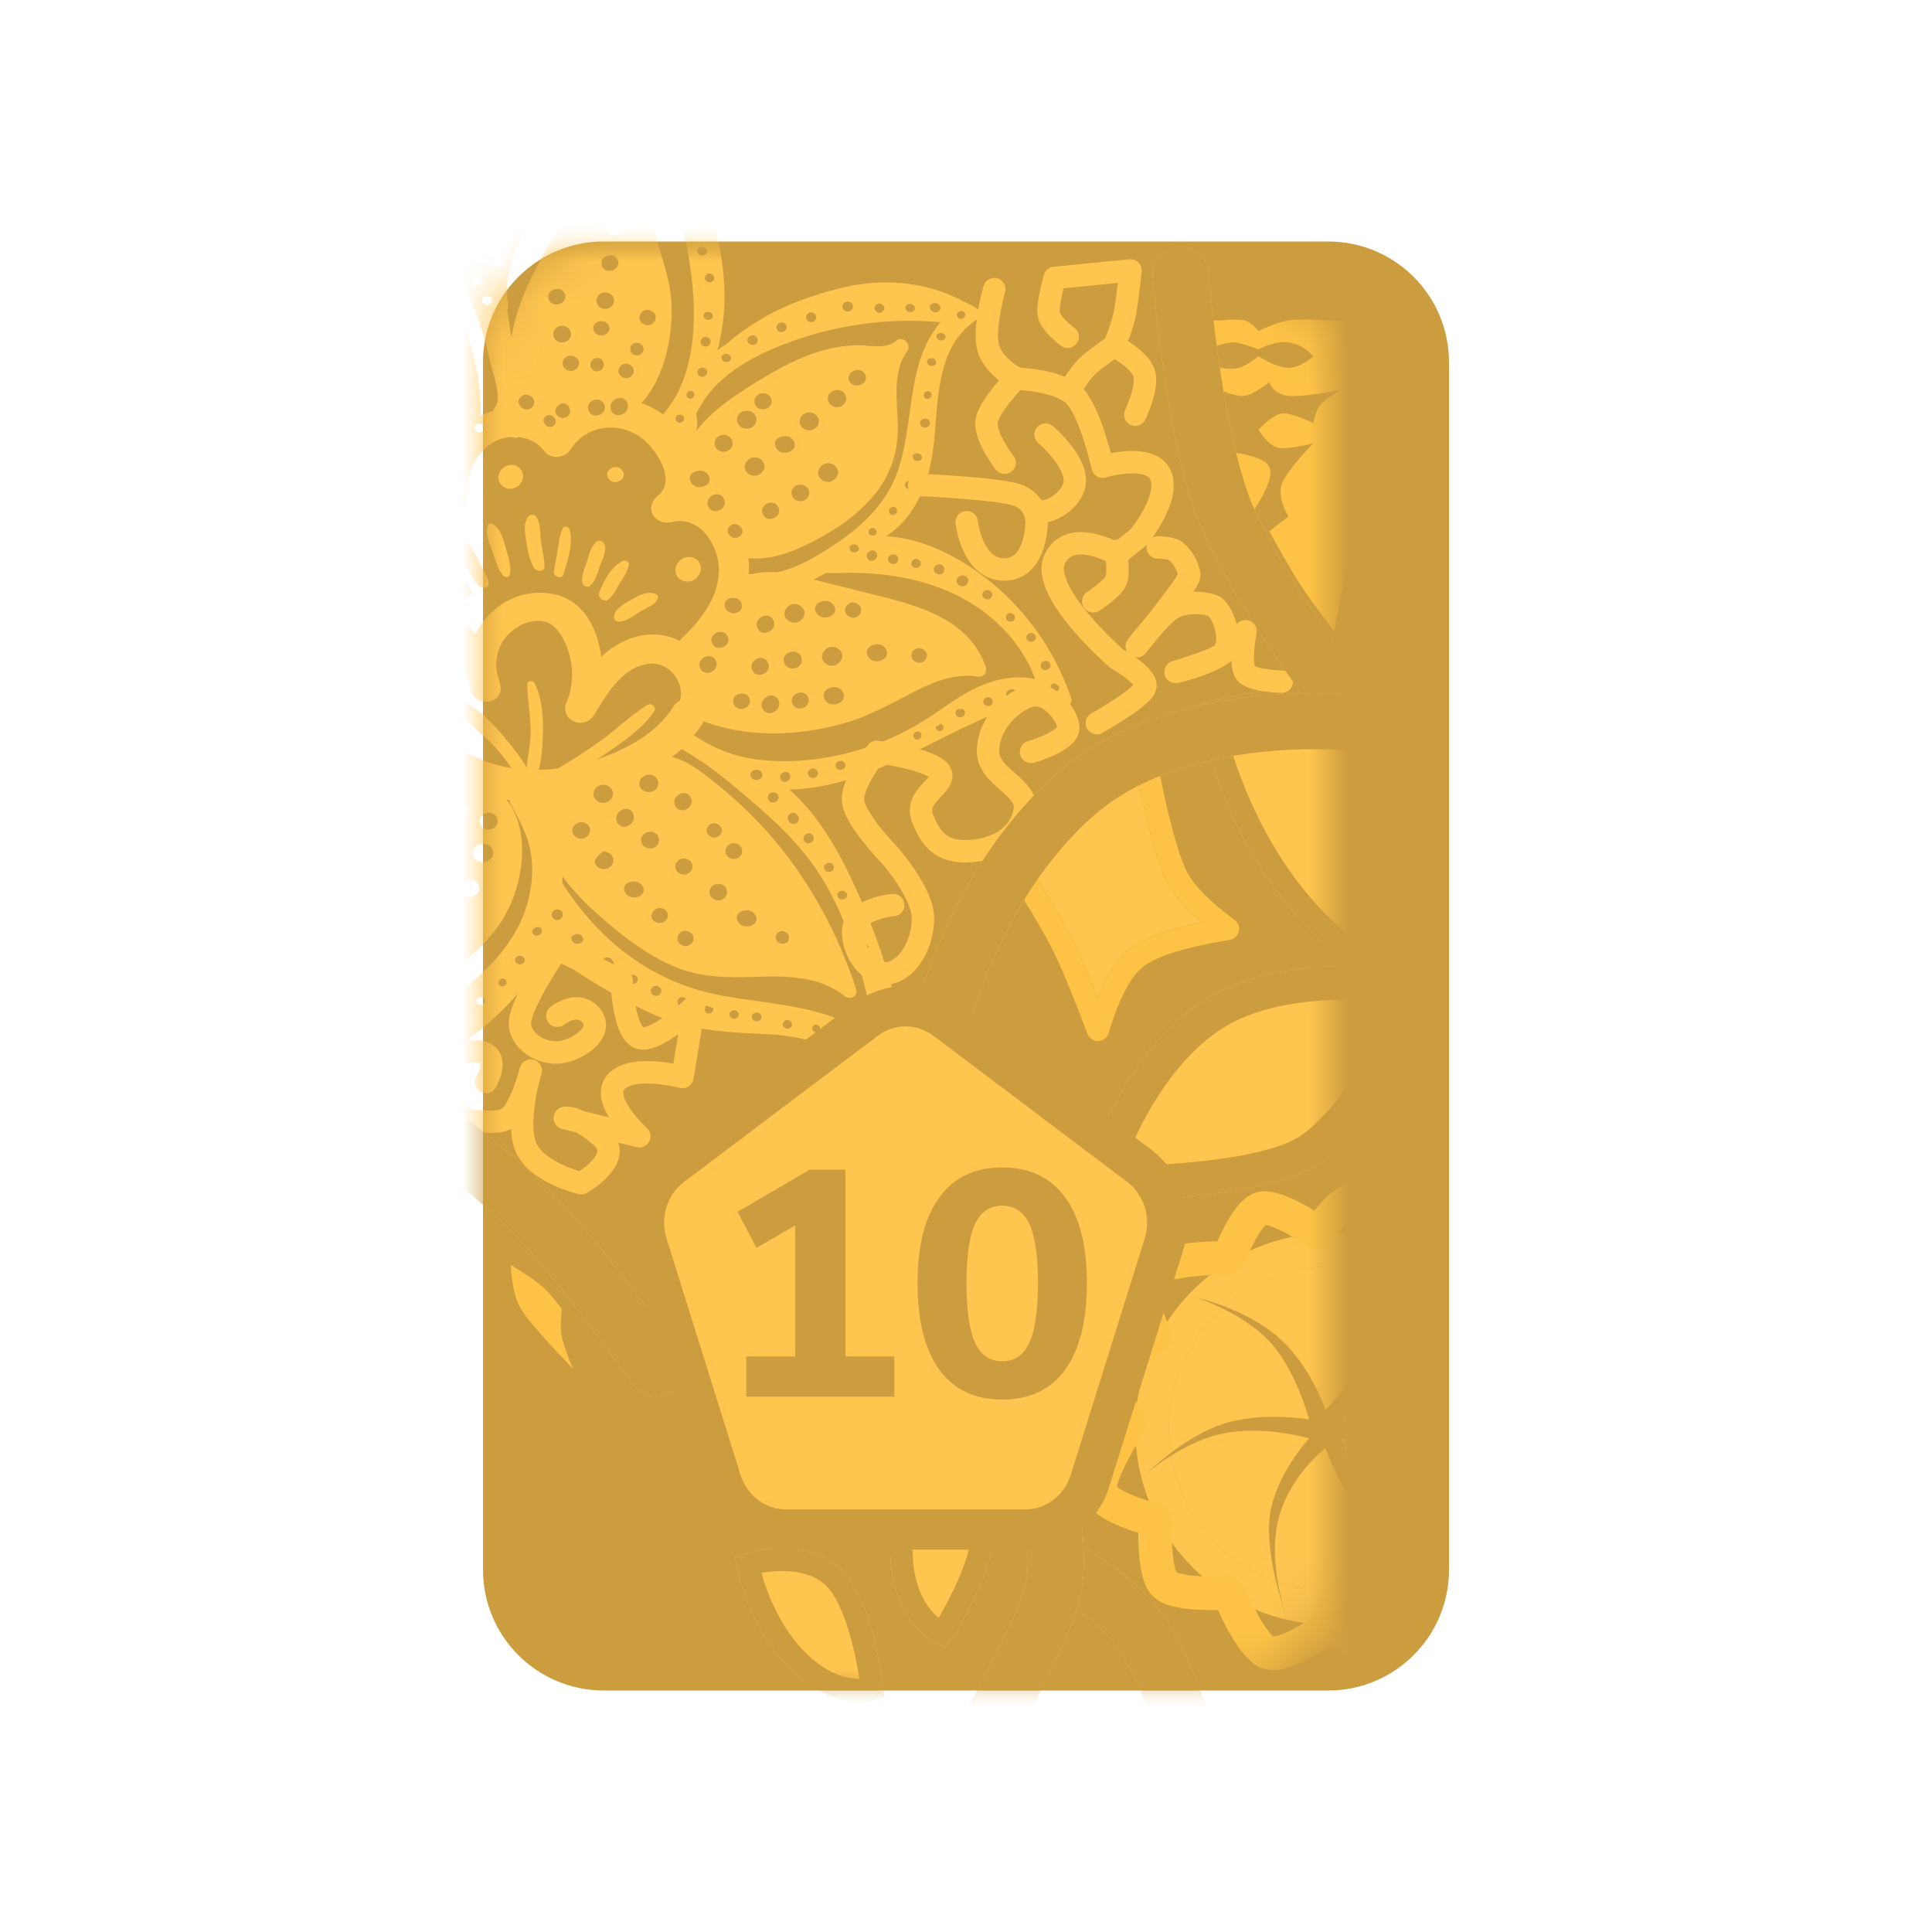 <svg width="48" height="48" viewBox="0 0 48 48" fill="none" xmlns="http://www.w3.org/2000/svg">
<path fill-rule="evenodd" clip-rule="evenodd" d="M12 9C12 7.343 13.343 6 15 6H33C34.657 6 36 7.343 36 9V39C36 40.657 34.657 42 33 42H15C13.343 42 12 40.657 12 39V9Z" fill="#CC9D3F"/>
<mask id="mask0_0_9295" style="mask-type:alpha" maskUnits="userSpaceOnUse" x="12" y="6" width="24" height="36">
<path fill-rule="evenodd" clip-rule="evenodd" d="M12 9C12 7.343 13.343 6 15 6H33C34.657 6 36 7.343 36 9V39C36 40.657 34.657 42 33 42H15C13.343 42 12 40.657 12 39V9Z" fill="white"/>
</mask>
<g mask="url(#mask0_0_9295)">
<mask id="mask1_0_9295" style="mask-type:alpha" maskUnits="userSpaceOnUse" x="9" y="6" width="24" height="36">
<rect x="9" y="6" width="24" height="36" rx="3" fill="white"/>
</mask>
<g mask="url(#mask1_0_9295)">
<path fill-rule="evenodd" clip-rule="evenodd" d="M20.332 25.635C20.38 25.608 20.389 25.553 20.364 25.507C20.337 25.458 20.263 25.442 20.218 25.472C20.17 25.505 20.169 25.579 20.211 25.62C20.243 25.65 20.295 25.656 20.332 25.635ZM19.581 23.212C19.564 23.188 19.539 23.165 19.518 23.155C19.491 23.142 19.461 23.135 19.431 23.134C19.352 23.133 19.281 23.196 19.274 23.274C19.27 23.317 19.285 23.356 19.31 23.386L19.334 23.409L19.338 23.412L19.343 23.416C19.36 23.43 19.381 23.439 19.403 23.444C19.435 23.451 19.474 23.45 19.507 23.437C19.542 23.426 19.573 23.404 19.588 23.37L19.585 23.369C19.609 23.327 19.611 23.277 19.589 23.228C19.587 23.222 19.584 23.217 19.581 23.212ZM18.331 22.894C18.465 23.135 18.909 22.989 18.77 22.738C18.637 22.497 18.192 22.644 18.331 22.894ZM17.212 23.231C17.162 23.14 17.033 23.097 16.939 23.146C16.847 23.194 16.797 23.303 16.85 23.399C16.901 23.491 17.029 23.533 17.123 23.484C17.215 23.436 17.265 23.327 17.212 23.231ZM17.658 22.273C17.683 22.318 17.744 22.353 17.792 22.364C17.845 22.376 17.916 22.368 17.962 22.338C18.064 22.273 18.092 22.16 18.034 22.055C18.009 22.01 17.947 21.975 17.899 21.964C17.846 21.952 17.776 21.96 17.73 21.989C17.627 22.055 17.599 22.168 17.658 22.273ZM16.412 22.558C16.347 22.553 16.294 22.578 16.249 22.621L16.256 22.613L16.233 22.636L16.249 22.621C16.185 22.68 16.164 22.767 16.214 22.844C16.264 22.921 16.357 22.947 16.443 22.922L16.435 22.925C16.567 22.904 16.64 22.755 16.562 22.644C16.527 22.594 16.474 22.564 16.412 22.558ZM16.455 22.918L16.443 22.922C16.447 22.921 16.451 22.92 16.455 22.918ZM17.821 20.795C17.905 20.758 17.969 20.654 17.919 20.563C17.872 20.478 17.763 20.426 17.668 20.468C17.584 20.505 17.52 20.609 17.57 20.7C17.618 20.785 17.726 20.837 17.821 20.795ZM15.53 22.175C15.663 22.414 16.106 22.271 15.968 22.022C15.835 21.783 15.392 21.925 15.53 22.175ZM18.047 21.24C18.1 21.334 18.241 21.37 18.334 21.317C18.431 21.261 18.472 21.15 18.416 21.05C18.364 20.955 18.222 20.92 18.129 20.973C18.032 21.028 17.992 21.14 18.047 21.24ZM17.179 21.431C17.169 21.414 17.157 21.398 17.144 21.387C17.108 21.356 17.068 21.338 17.021 21.332C16.975 21.326 16.924 21.331 16.883 21.355L16.84 21.387C16.813 21.411 16.795 21.441 16.784 21.475C16.768 21.574 16.794 21.644 16.861 21.686C16.882 21.703 16.906 21.715 16.934 21.721C16.985 21.735 17.054 21.729 17.1 21.701C17.17 21.659 17.208 21.59 17.204 21.517L17.207 21.529C17.209 21.5 17.198 21.465 17.181 21.436L17.178 21.428L17.179 21.431ZM21.739 25.855C21.687 25.269 21.537 24.688 21.381 24.125C21.16 23.327 20.867 22.547 20.435 21.838C19.996 21.118 19.404 20.535 18.771 19.986C18.36 19.63 17.911 19.248 17.442 18.926C17.358 18.878 17.276 18.825 17.199 18.767C17.112 18.712 17.024 18.66 16.936 18.611C16.861 18.68 16.78 18.745 16.696 18.808C17.089 18.904 17.45 19.194 17.756 19.439L17.805 19.478C18.328 19.895 18.814 20.367 19.245 20.879C20.154 21.957 20.835 23.234 21.269 24.574C21.324 24.744 21.13 24.858 20.995 24.752C20.355 24.245 19.55 24.243 18.773 24.27C18.08 24.294 17.393 24.289 16.744 24.012C16.082 23.729 15.485 23.27 14.948 22.8C14.611 22.505 14.258 22.162 13.977 21.778C13.975 21.829 13.973 21.879 13.969 21.929L13.968 21.938C14.906 23.408 16.247 24.442 17.991 24.747C18.247 24.792 18.51 24.829 18.775 24.866L18.775 24.866C19.841 25.016 20.937 25.171 21.739 25.855ZM19.609 25.549C19.66 25.526 19.698 25.463 19.667 25.408C19.638 25.356 19.572 25.326 19.515 25.352C19.464 25.375 19.426 25.438 19.457 25.493C19.485 25.544 19.552 25.575 19.609 25.549ZM18.907 25.218C18.838 25.093 18.618 25.182 18.691 25.314C18.761 25.439 18.98 25.35 18.907 25.218ZM18.286 25.306C18.338 25.282 18.374 25.219 18.344 25.164C18.315 25.112 18.247 25.082 18.19 25.108C18.139 25.132 18.102 25.195 18.133 25.25C18.162 25.303 18.23 25.332 18.286 25.306ZM17.653 25.175C17.701 25.158 17.742 25.094 17.714 25.043L17.553 24.988C17.529 24.995 17.508 25.018 17.506 25.043C17.501 25.102 17.517 25.149 17.568 25.171C17.593 25.182 17.626 25.184 17.653 25.175ZM17.028 25.003C17.067 24.98 17.089 24.936 17.081 24.891C17.072 24.846 17.049 24.822 17.016 24.794C16.982 24.765 16.924 24.768 16.887 24.788C16.848 24.81 16.828 24.851 16.833 24.896C16.839 24.943 16.861 24.97 16.896 25C16.93 25.029 16.992 25.024 17.028 25.003ZM16.371 24.723C16.432 24.683 16.448 24.615 16.413 24.552C16.38 24.492 16.285 24.478 16.23 24.513C16.168 24.553 16.152 24.621 16.187 24.684C16.22 24.744 16.316 24.758 16.371 24.723ZM15.83 24.277C15.757 24.146 15.532 24.25 15.609 24.389C15.682 24.52 15.907 24.416 15.83 24.277ZM15.237 24.01C15.253 23.991 15.273 23.935 15.246 23.915C15.239 23.901 15.23 23.887 15.222 23.873L15.202 23.845C15.153 23.775 15.051 23.761 14.993 23.828C14.937 23.894 14.972 23.994 15.055 24.015C15.084 24.022 15.111 24.029 15.14 24.035C15.175 24.043 15.212 24.039 15.237 24.01ZM14.475 23.279C14.395 23.133 14.127 23.223 14.211 23.375C14.291 23.52 14.559 23.43 14.475 23.279ZM13.025 23.805C12.956 23.681 12.737 23.768 12.81 23.9C12.879 24.024 13.098 23.937 13.025 23.805ZM13.45 23.076C13.422 23.038 13.37 23.023 13.326 23.037C13.297 23.046 13.278 23.061 13.256 23.08L13.248 23.087C13.215 23.114 13.215 23.169 13.237 23.202C13.261 23.238 13.312 23.257 13.354 23.244C13.39 23.233 13.414 23.223 13.444 23.197C13.477 23.168 13.474 23.109 13.45 23.076ZM13.98 22.729L13.981 22.711C13.985 22.64 13.9 22.586 13.836 22.593C13.771 22.599 13.696 22.654 13.707 22.729L13.709 22.74C13.719 22.81 13.778 22.866 13.852 22.859C13.911 22.853 13.955 22.82 13.972 22.769C13.97 22.782 13.972 22.78 13.978 22.759L13.98 22.734L13.981 22.725L13.98 22.729ZM11.183 22.889C11.229 22.971 11.329 23.027 11.424 22.988C11.504 22.955 11.574 22.854 11.525 22.766C11.479 22.683 11.38 22.628 11.285 22.666C11.204 22.699 11.135 22.8 11.183 22.889ZM9.235 23.922C9.367 24.161 9.81 24.018 9.672 23.769C9.54 23.53 9.096 23.673 9.235 23.922ZM10.525 21.728C10.47 21.706 10.393 21.703 10.338 21.727C10.284 21.751 10.232 21.789 10.209 21.846C10.187 21.898 10.176 21.967 10.205 22.019C10.235 22.073 10.271 22.114 10.33 22.138C10.384 22.16 10.461 22.163 10.516 22.139C10.57 22.115 10.622 22.076 10.646 22.02C10.668 21.968 10.679 21.899 10.65 21.847C10.62 21.793 10.584 21.751 10.525 21.728ZM12.226 21.092C12.082 20.832 11.621 21.026 11.771 21.296C11.915 21.556 12.376 21.362 12.226 21.092ZM10.288 22.574C10.258 22.519 10.221 22.478 10.162 22.455C10.106 22.433 10.03 22.431 9.975 22.455C9.92 22.479 9.868 22.519 9.845 22.575C9.823 22.628 9.813 22.697 9.842 22.75C9.872 22.804 9.909 22.845 9.968 22.869C10.024 22.89 10.1 22.892 10.155 22.868C10.21 22.844 10.262 22.805 10.286 22.748C10.307 22.695 10.318 22.626 10.288 22.574ZM9.919 23.067C9.867 22.972 9.725 22.936 9.632 22.99C9.535 23.045 9.495 23.157 9.55 23.257C9.603 23.351 9.744 23.387 9.837 23.334C9.934 23.278 9.975 23.167 9.919 23.067ZM11.883 21.965C11.755 21.734 11.371 21.942 11.506 22.185C11.634 22.416 12.018 22.209 11.883 21.965ZM8.723 26.253L8.723 26.253C8.785 26.218 8.846 26.184 8.906 26.15C9.103 26.039 9.3 25.93 9.498 25.822L9.499 25.822L9.499 25.822L9.499 25.822L9.499 25.822L9.499 25.822L9.499 25.822L9.499 25.822L9.499 25.821L9.499 25.821L9.499 25.821L9.499 25.821L9.499 25.821C10.184 25.446 10.868 25.07 11.488 24.592C12.182 24.056 12.829 23.357 13.087 22.501C13.209 22.099 13.256 21.666 13.198 21.249C13.136 20.791 12.933 20.425 12.716 20.032L12.69 19.984C12.67 19.949 12.661 19.914 12.659 19.88C12.643 19.878 12.627 19.875 12.61 19.872L12.589 19.869C13.233 20.703 12.982 22.111 12.434 22.925C12.009 23.554 11.411 24.038 10.763 24.422C10.571 24.536 10.354 24.636 10.133 24.738C9.615 24.977 9.075 25.226 8.78 25.683C8.66 25.869 8.324 25.856 8.298 25.601C8.16 24.279 8.221 22.9 8.571 21.613C8.747 20.968 8.944 20.295 9.4 19.788C9.631 19.53 9.918 19.314 10.227 19.135C9.983 19.23 9.743 19.403 9.555 19.538L9.529 19.557C9.181 19.807 8.867 20.098 8.597 20.429C8.074 21.07 7.712 21.828 7.54 22.637C7.368 23.442 7.37 24.262 7.521 25.07C7.586 25.416 7.671 25.758 7.756 26.099L7.756 26.099C7.81 26.318 7.864 26.538 7.913 26.758C8.161 26.564 8.45 26.404 8.723 26.253ZM7.6 26.985C7.565 26.921 7.493 26.88 7.42 26.91C7.361 26.934 7.299 27.011 7.337 27.078C7.372 27.142 7.444 27.183 7.517 27.154C7.576 27.13 7.638 27.052 7.6 26.985ZM12.4 24.459C12.461 24.568 12.636 24.473 12.572 24.358C12.512 24.25 12.337 24.344 12.4 24.459ZM11.918 24.777L11.905 24.78C11.842 24.794 11.816 24.87 11.852 24.922C11.887 24.973 11.969 24.984 12.013 24.938L12.019 24.932C12.088 24.86 12.008 24.755 11.918 24.777ZM11.442 25.25C11.444 25.226 11.44 25.204 11.428 25.184C11.404 25.146 11.364 25.13 11.322 25.132C11.306 25.132 11.289 25.134 11.275 25.14C11.225 25.163 11.187 25.226 11.217 25.281C11.319 25.35 11.389 25.353 11.427 25.288L11.442 25.25ZM10.826 25.548C10.755 25.42 10.532 25.517 10.608 25.653C10.679 25.782 10.902 25.684 10.826 25.548ZM10.139 25.988C10.109 25.935 10.039 25.906 9.982 25.933C9.929 25.959 9.894 26.022 9.926 26.078C9.955 26.131 10.025 26.16 10.082 26.133C10.135 26.108 10.17 26.044 10.139 25.988ZM9.578 26.418C9.572 26.38 9.554 26.349 9.515 26.334C9.483 26.322 9.432 26.323 9.408 26.352L9.382 26.384C9.329 26.444 9.372 26.53 9.441 26.549C9.475 26.558 9.51 26.554 9.538 26.534C9.566 26.515 9.593 26.473 9.581 26.438L9.578 26.418ZM9.021 26.747C8.987 26.686 8.889 26.674 8.834 26.71C8.772 26.752 8.758 26.82 8.793 26.884C8.827 26.944 8.925 26.956 8.98 26.92C9.042 26.879 9.056 26.811 9.021 26.747ZM8.292 27.32C8.366 27.282 8.387 27.197 8.341 27.128L8.335 27.119C8.253 26.999 8.026 27.101 8.088 27.243L8.093 27.255C8.127 27.331 8.22 27.357 8.292 27.32ZM7.586 27.835C7.659 27.967 7.885 27.859 7.808 27.718C7.734 27.586 7.508 27.694 7.586 27.835ZM7.46 26.365C7.524 26.321 7.534 26.253 7.498 26.188C7.464 26.127 7.362 26.117 7.308 26.154C7.244 26.199 7.234 26.267 7.27 26.332C7.304 26.393 7.407 26.403 7.46 26.365ZM7.258 25.464C7.303 25.432 7.321 25.376 7.299 25.324C7.279 25.279 7.232 25.25 7.182 25.25C7.126 25.249 7.089 25.283 7.058 25.325C7.032 25.359 7.024 25.399 7.046 25.437C7.067 25.472 7.11 25.497 7.152 25.492L7.174 25.485C7.203 25.488 7.231 25.483 7.258 25.464ZM7.089 24.756C7.028 24.645 6.851 24.744 6.916 24.861C6.977 24.971 7.153 24.872 7.089 24.756ZM7.064 24.385C7.123 24.35 7.146 24.283 7.112 24.222C7.08 24.164 6.992 24.145 6.937 24.177C6.878 24.212 6.855 24.279 6.889 24.34C6.921 24.398 7.009 24.417 7.064 24.385ZM7.119 23.636C7.175 23.606 7.204 23.54 7.171 23.482C7.141 23.426 7.061 23.402 7.005 23.432C6.948 23.462 6.92 23.528 6.953 23.587C6.983 23.642 7.063 23.666 7.119 23.636ZM7.172 22.785C7.226 22.758 7.258 22.693 7.227 22.636C7.197 22.582 7.122 22.555 7.066 22.583C7.012 22.61 6.98 22.675 7.011 22.732C7.041 22.786 7.116 22.813 7.172 22.785ZM7.36 21.997C7.285 21.862 7.056 21.977 7.136 22.12C7.211 22.255 7.439 22.14 7.36 21.997ZM7.469 21.476C7.518 21.455 7.559 21.394 7.529 21.34C7.501 21.29 7.439 21.258 7.382 21.282C7.333 21.302 7.293 21.364 7.322 21.417C7.35 21.467 7.412 21.5 7.469 21.476ZM7.834 20.695C7.768 20.578 7.556 20.65 7.625 20.775C7.69 20.893 7.903 20.82 7.834 20.695ZM8.109 20.366C8.154 20.345 8.168 20.287 8.144 20.245C8.121 20.207 8.056 20.181 8.015 20.208L7.978 20.233C7.942 20.258 7.943 20.314 7.968 20.346C7.996 20.383 8.043 20.393 8.086 20.376L8.109 20.366ZM8.869 19.514C8.9 19.569 8.978 19.593 9.034 19.564C9.09 19.534 9.12 19.469 9.087 19.41C9.057 19.355 8.978 19.331 8.922 19.36C8.866 19.39 8.837 19.455 8.869 19.514ZM8.729 19.646C8.665 19.532 8.455 19.599 8.523 19.721C8.586 19.836 8.796 19.769 8.729 19.646ZM7.876 19.934C7.932 19.902 7.936 19.827 7.89 19.784L7.884 19.779C7.814 19.713 7.702 19.772 7.722 19.866L7.725 19.879C7.738 19.943 7.827 19.963 7.876 19.934ZM7.259 20.063C7.319 20.038 7.379 19.96 7.342 19.893C7.307 19.829 7.233 19.788 7.16 19.818C7.1 19.843 7.04 19.921 7.077 19.989C7.113 20.052 7.186 20.093 7.259 20.063ZM6.668 20.073C6.732 20.028 6.741 19.959 6.705 19.894C6.67 19.832 6.566 19.824 6.513 19.862C6.449 19.907 6.44 19.975 6.476 20.04C6.51 20.102 6.614 20.11 6.668 20.073ZM7.98 19.468C8.282 19.38 8.556 19.253 8.813 19.102C9.036 18.914 9.282 18.733 9.54 18.59C9.559 18.575 9.578 18.559 9.597 18.544L9.623 18.522C9.519 18.581 9.42 18.627 9.36 18.655C8.831 18.901 8.241 19.031 7.66 19.053C6.601 19.094 5.563 18.773 4.588 18.392C4.308 18.283 4.029 18.17 3.756 18.046C3.733 18.035 3.709 18.025 3.685 18.015C3.509 17.938 3.318 17.854 3.246 17.663C3.106 17.293 3.603 16.776 3.867 16.502L3.92 16.447C4.69 15.638 5.715 15.163 6.832 15.128C7.799 15.098 8.753 15.363 9.673 15.637C9.716 15.583 9.765 15.532 9.819 15.486L9.783 15.469C8.371 14.701 6.841 14.415 5.296 14.994C4.471 15.304 3.718 15.838 3.16 16.52C2.962 16.762 2.793 17.026 2.625 17.291C2.506 17.477 2.388 17.663 2.259 17.841C2.988 17.871 3.652 18.29 4.316 18.709C4.784 19.004 5.252 19.299 5.742 19.458C6.464 19.692 7.255 19.681 7.98 19.468ZM6.069 19.864C5.995 19.731 5.769 19.839 5.847 19.98C5.92 20.113 6.147 20.004 6.069 19.864ZM5.375 19.675C5.306 19.551 5.086 19.64 5.159 19.772C5.228 19.897 5.448 19.808 5.375 19.675ZM4.778 19.55C4.835 19.518 4.861 19.451 4.828 19.392C4.796 19.335 4.713 19.313 4.657 19.345C4.599 19.377 4.574 19.444 4.607 19.503C4.638 19.56 4.722 19.582 4.778 19.55ZM4.308 19.073C4.235 18.942 4.01 19.046 4.087 19.184C4.16 19.315 4.385 19.212 4.308 19.073ZM3.706 18.648C3.619 18.491 3.342 18.61 3.433 18.773C3.52 18.93 3.797 18.811 3.706 18.648ZM2.923 18.577C2.983 18.54 3.003 18.473 2.968 18.411C2.936 18.352 2.845 18.335 2.79 18.368C2.73 18.405 2.71 18.473 2.744 18.534C2.777 18.593 2.867 18.61 2.923 18.577ZM2.302 18.272C2.219 18.122 1.947 18.224 2.033 18.38C2.117 18.531 2.389 18.429 2.302 18.272ZM1.691 18.238C1.626 18.121 1.413 18.194 1.482 18.319C1.547 18.436 1.76 18.364 1.691 18.238ZM1.882 17.939C1.942 17.902 1.962 17.835 1.928 17.773C1.895 17.715 1.805 17.697 1.75 17.731C1.69 17.767 1.67 17.835 1.704 17.896C1.736 17.954 1.827 17.972 1.882 17.939ZM2.242 17.429C2.305 17.386 2.316 17.317 2.28 17.253C2.247 17.192 2.145 17.181 2.091 17.218C2.028 17.261 2.017 17.33 2.053 17.394C2.087 17.455 2.188 17.466 2.242 17.429ZM2.604 16.905C2.665 16.868 2.684 16.801 2.649 16.738C2.617 16.68 2.525 16.663 2.47 16.697C2.41 16.734 2.391 16.802 2.425 16.864C2.458 16.922 2.549 16.939 2.604 16.905ZM3.059 16.339C3.128 16.24 3.131 16.171 3.067 16.134C3.053 16.124 3.038 16.117 3.021 16.114C2.999 16.109 2.973 16.11 2.95 16.116L2.95 16.116L2.948 16.117L2.918 16.129C2.897 16.143 2.882 16.16 2.872 16.179L2.869 16.184L2.868 16.185C2.855 16.212 2.853 16.242 2.864 16.273L2.866 16.279L2.869 16.285L2.871 16.288L2.876 16.3L2.877 16.298C2.913 16.352 3.004 16.384 3.059 16.339ZM3.283 15.829C3.314 15.886 3.399 15.907 3.455 15.875C3.513 15.842 3.537 15.775 3.504 15.715C3.473 15.658 3.388 15.637 3.332 15.669C3.274 15.702 3.249 15.769 3.283 15.829ZM3.713 15.456C3.784 15.585 4.008 15.486 3.932 15.349C3.86 15.219 3.637 15.319 3.713 15.456ZM4.3 15.069C4.329 15.121 4.397 15.151 4.454 15.125C4.506 15.101 4.542 15.038 4.512 14.983C4.483 14.931 4.415 14.901 4.358 14.927C4.306 14.951 4.27 15.014 4.3 15.069ZM4.923 14.598C4.876 14.613 4.833 14.675 4.86 14.725C4.888 14.774 4.94 14.806 4.998 14.787C5.045 14.771 5.088 14.709 5.061 14.659C5.033 14.61 4.981 14.579 4.923 14.598ZM5.476 14.325C5.575 14.294 5.675 14.268 5.776 14.243C5.171 13.931 4.599 13.538 4.073 13.119C3.703 12.823 3.353 12.502 3.023 12.162C2.989 12.127 2.955 12.092 2.921 12.057C2.644 11.77 2.367 11.483 2.013 11.289C1.825 11.185 1.835 10.892 2.002 10.776C3.243 9.912 4.889 9.979 6.335 10.068C6.536 10.081 6.725 10.111 6.906 10.157C6.532 9.995 6.14 9.877 5.74 9.81C4.919 9.671 4.058 9.712 3.256 9.945C2.742 10.093 2.262 10.323 1.781 10.553C1.623 10.628 1.464 10.704 1.304 10.777C1.825 11.097 2.172 11.659 2.513 12.211C2.706 12.523 2.897 12.832 3.116 13.093C3.716 13.806 4.577 14.179 5.476 14.325ZM4.379 14.297C4.324 14.198 4.157 14.273 4.216 14.379C4.271 14.478 4.438 14.403 4.379 14.297ZM3.894 14.056C3.827 13.934 3.609 14.017 3.681 14.146C3.749 14.269 3.966 14.186 3.894 14.056ZM3.409 13.943C3.465 13.913 3.494 13.847 3.462 13.789C3.431 13.734 3.353 13.709 3.297 13.739C3.241 13.768 3.212 13.834 3.244 13.892C3.275 13.947 3.353 13.972 3.409 13.943ZM3.022 13.303C2.957 13.187 2.746 13.258 2.814 13.382C2.879 13.498 3.091 13.427 3.022 13.303ZM2.54 12.895C2.596 12.864 2.624 12.798 2.591 12.739C2.56 12.683 2.479 12.659 2.423 12.69C2.366 12.721 2.339 12.787 2.372 12.846C2.402 12.902 2.484 12.925 2.54 12.895ZM2.152 12.317C2.212 12.224 2.18 12.141 2.101 12.119C2.081 12.113 2.056 12.113 2.033 12.118L2.034 12.117L2.03 12.118L2.021 12.121C1.985 12.131 1.959 12.159 1.947 12.192L1.943 12.204L1.941 12.213L1.939 12.23L1.939 12.239L1.942 12.253L1.944 12.265L1.954 12.288C1.97 12.315 1.999 12.336 2.028 12.344C2.062 12.354 2.13 12.351 2.152 12.317ZM1.739 11.782C1.796 11.75 1.822 11.684 1.789 11.624C1.758 11.568 1.676 11.546 1.62 11.577C1.563 11.608 1.536 11.675 1.569 11.734C1.6 11.79 1.683 11.813 1.739 11.782ZM1.371 11.188C1.294 11.05 1.065 11.172 1.145 11.318C1.222 11.455 1.451 11.333 1.371 11.188ZM2.589 10.111C2.65 10.086 2.709 10.008 2.671 9.939C2.635 9.875 2.56 9.835 2.487 9.866C2.427 9.891 2.368 9.97 2.406 10.038C2.441 10.102 2.516 10.142 2.589 10.111ZM1.832 10.382C1.889 10.351 1.917 10.286 1.884 10.227C1.854 10.172 1.774 10.147 1.718 10.178C1.662 10.208 1.633 10.274 1.666 10.332C1.696 10.388 1.776 10.412 1.832 10.382ZM0.872 10.793C0.804 10.67 0.585 10.755 0.658 10.886C0.726 11.009 0.944 10.924 0.872 10.793ZM1.044 10.603C1.118 10.737 1.345 10.626 1.267 10.485C1.193 10.351 0.966 10.462 1.044 10.603ZM3.231 9.548C3.186 9.601 3.176 9.664 3.228 9.718C3.28 9.772 3.374 9.762 3.42 9.708C3.464 9.656 3.453 9.582 3.398 9.542C3.355 9.51 3.27 9.502 3.231 9.548ZM4.088 9.315C4.031 9.334 3.996 9.395 4.032 9.45L4.034 9.452C4.049 9.493 4.099 9.522 4.139 9.525C4.187 9.528 4.245 9.5 4.261 9.452C4.276 9.407 4.263 9.361 4.227 9.331C4.207 9.314 4.183 9.304 4.156 9.302L4.124 9.303C4.108 9.306 4.092 9.312 4.078 9.321L4.088 9.315ZM4.069 9.328L4.078 9.321C4.075 9.323 4.072 9.326 4.069 9.328ZM4.782 9.339C4.83 9.426 4.983 9.375 4.932 9.282C4.884 9.196 4.731 9.246 4.782 9.339ZM5.53 9.282C5.475 9.31 5.444 9.375 5.476 9.433C5.506 9.487 5.581 9.513 5.638 9.484C5.693 9.456 5.724 9.391 5.692 9.334C5.662 9.279 5.586 9.253 5.53 9.282ZM6.146 9.288C6.069 9.343 6.051 9.428 6.096 9.509C6.114 9.542 6.163 9.567 6.199 9.573C6.24 9.58 6.293 9.571 6.328 9.546C6.404 9.492 6.423 9.406 6.378 9.325C6.359 9.292 6.31 9.268 6.274 9.261C6.233 9.254 6.18 9.263 6.146 9.288ZM7.301 9.171C7.333 9.23 7.425 9.247 7.48 9.213C7.54 9.175 7.559 9.108 7.525 9.046C7.492 8.987 7.401 8.97 7.346 9.004C7.285 9.041 7.266 9.109 7.301 9.171ZM7.363 8.485C7.292 8.357 7.07 8.453 7.145 8.588C7.216 8.715 7.438 8.62 7.363 8.485ZM7.317 7.875C7.246 7.745 7.022 7.845 7.098 7.982C7.17 8.111 7.393 8.012 7.317 7.875ZM7.001 9.793C7.025 9.765 7.031 9.723 7.016 9.689C6.995 9.642 6.948 9.623 6.899 9.624C6.864 9.611 6.823 9.617 6.799 9.649C6.777 9.68 6.783 9.718 6.804 9.745C6.817 9.785 6.841 9.815 6.884 9.827C6.925 9.838 6.973 9.827 7.001 9.793ZM7.486 10.003C7.548 9.975 7.604 9.896 7.566 9.827C7.53 9.762 7.451 9.723 7.379 9.755C7.317 9.783 7.26 9.862 7.299 9.931C7.335 9.996 7.413 10.035 7.486 10.003ZM4.171 11.515C4.283 11.717 4.643 11.582 4.524 11.367C4.412 11.166 4.052 11.3 4.171 11.515ZM4.018 11.062C3.903 10.854 3.536 11.002 3.659 11.223C3.774 11.431 4.141 11.283 4.018 11.062ZM5.14 10.7C5.26 10.916 5.635 10.737 5.51 10.512C5.39 10.295 5.015 10.474 5.14 10.7ZM8.742 6.19C8.774 6.097 8.727 5.982 8.627 5.953C8.604 5.947 8.58 5.94 8.557 5.938C8.465 5.93 8.374 5.982 8.35 6.074C8.326 6.17 8.384 6.244 8.467 6.285L8.489 6.294C8.583 6.321 8.706 6.293 8.742 6.19ZM9.063 6.741C8.952 6.54 8.593 6.671 8.711 6.885C8.822 7.085 9.181 6.954 9.063 6.741ZM9.745 6.713C9.86 6.919 10.225 6.774 10.103 6.555C9.989 6.349 9.623 6.493 9.745 6.713ZM9.41 7.613C9.357 7.518 9.215 7.483 9.122 7.536C9.026 7.591 8.985 7.703 9.04 7.803C9.093 7.898 9.235 7.933 9.328 7.88C9.424 7.824 9.465 7.713 9.41 7.613ZM10.369 7.344C10.458 7.303 10.496 7.19 10.434 7.108L10.428 7.1C10.376 7.032 10.284 7.006 10.206 7.041C10.132 7.074 10.089 7.158 10.12 7.237L10.124 7.249C10.161 7.345 10.278 7.385 10.369 7.344ZM10.429 7.895C10.531 8.08 10.826 7.912 10.718 7.716C10.615 7.531 10.32 7.699 10.429 7.895ZM9.372 8.602C9.497 8.828 9.877 8.636 9.745 8.397C9.62 8.172 9.24 8.364 9.372 8.602ZM10.604 8.588C10.705 8.772 10.999 8.608 10.892 8.413C10.79 8.229 10.496 8.394 10.604 8.588ZM8.821 9.633C8.939 9.846 9.31 9.687 9.185 9.461C9.067 9.249 8.696 9.408 8.821 9.633ZM10.31 10.217C10.354 10.228 10.402 10.223 10.442 10.196C10.478 10.171 10.506 10.135 10.515 10.092L10.515 10.093C10.528 10.038 10.507 9.988 10.472 9.952L10.439 9.925C10.42 9.911 10.399 9.902 10.375 9.898L10.377 9.9C10.332 9.889 10.284 9.894 10.244 9.921C10.208 9.946 10.181 9.982 10.171 10.024L10.171 10.024C10.159 10.079 10.179 10.129 10.215 10.164L10.248 10.191C10.266 10.206 10.287 10.215 10.311 10.219L10.31 10.217ZM7.078 11.899C7.157 12.04 7.388 11.921 7.305 11.771C7.226 11.629 6.995 11.748 7.078 11.899ZM4.676 12.887C4.797 13.106 5.172 12.932 5.044 12.701C4.923 12.483 4.547 12.656 4.676 12.887ZM5.461 12.353C5.569 12.548 5.924 12.427 5.808 12.219C5.7 12.023 5.345 12.144 5.461 12.353ZM10.199 9.419C10.147 9.325 10.005 9.289 9.912 9.342C9.816 9.398 9.775 9.509 9.831 9.609C9.883 9.704 10.025 9.739 10.118 9.686C10.214 9.631 10.255 9.52 10.199 9.419ZM11.14 9.234C11.084 9.147 10.953 9.13 10.878 9.202L10.872 9.207C10.823 9.254 10.81 9.336 10.85 9.392C10.89 9.451 10.965 9.485 11.036 9.466L11.049 9.462C11.149 9.436 11.197 9.321 11.14 9.234ZM8.037 10.986C7.946 10.822 7.654 10.935 7.751 11.11C7.842 11.274 8.134 11.161 8.037 10.986ZM9.62 10.194C9.501 9.978 9.128 10.144 9.255 10.373C9.374 10.588 9.747 10.422 9.62 10.194ZM6.694 11.588C6.783 11.55 6.847 11.434 6.796 11.342C6.745 11.25 6.632 11.21 6.534 11.253C6.445 11.291 6.381 11.407 6.433 11.499C6.484 11.592 6.596 11.631 6.694 11.588ZM4.38 12.235C4.298 12.279 4.269 12.368 4.302 12.454L4.306 12.466C4.346 12.57 4.49 12.598 4.579 12.549C4.678 12.495 4.697 12.377 4.63 12.289L4.624 12.281C4.569 12.208 4.457 12.194 4.38 12.235ZM7.559 10.495C7.558 10.516 7.557 10.536 7.556 10.557C7.549 10.688 7.713 10.752 7.815 10.696C7.926 10.636 7.927 10.48 7.816 10.419L7.765 10.391C7.691 10.35 7.563 10.404 7.559 10.495ZM6.142 11.202C6.233 11.159 6.291 11.042 6.239 10.947C6.186 10.853 6.066 10.819 5.969 10.864C5.877 10.906 5.82 11.024 5.872 11.118C5.924 11.213 6.045 11.247 6.142 11.202ZM4.945 11.75C4.909 11.772 4.88 11.81 4.872 11.852C4.867 11.874 4.867 11.896 4.874 11.917C4.877 11.938 4.886 11.958 4.899 11.975C4.924 12.053 5.043 12.082 5.113 12.055C5.191 12.025 5.265 11.928 5.217 11.841C5.163 11.745 5.047 11.687 4.945 11.75ZM7.459 7.567C7.551 8.199 7.709 8.81 7.957 9.398C8.065 9.653 8.187 9.904 8.324 10.145C8.403 10.199 8.48 10.255 8.556 10.313C8.38 9.851 8.247 9.373 8.159 8.887C8.084 8.477 8.063 8.066 8.041 7.653C8.032 7.474 8.023 7.294 8.009 7.115C7.969 6.581 7.894 6.046 7.511 5.644C7.372 5.499 7.488 5.311 7.667 5.298C8.926 5.209 10.21 6.007 10.931 6.992C11.362 7.58 11.648 8.261 11.798 8.974C11.883 9.376 11.964 9.875 11.935 10.335C12.041 10.281 12.151 10.237 12.264 10.204C12.265 10.173 12.276 10.142 12.299 10.113C12.445 9.93 12.314 9.475 12.225 9.162C12.2 9.076 12.178 9 12.166 8.944C12.078 8.529 11.958 8.123 11.805 7.726C11.505 6.946 11.035 6.219 10.386 5.685C9.353 4.836 7.938 4.561 6.65 4.852C7.171 5.57 7.299 6.457 7.426 7.344L7.426 7.344C7.437 7.419 7.448 7.493 7.459 7.567ZM7.169 7.169C7.231 7.13 7.247 7.062 7.212 6.999C7.179 6.939 7.083 6.925 7.028 6.96C6.967 7 6.951 7.068 6.986 7.131C7.019 7.19 7.115 7.205 7.169 7.169ZM7.03 6.586C7.091 6.547 7.108 6.479 7.073 6.416C7.04 6.357 6.946 6.342 6.891 6.377C6.83 6.416 6.813 6.483 6.848 6.546C6.88 6.606 6.975 6.621 7.03 6.586ZM6.811 5.961C6.957 5.887 6.997 5.824 6.93 5.774L6.891 5.751C6.864 5.742 6.826 5.742 6.799 5.755C6.76 5.774 6.732 5.814 6.732 5.856L6.729 5.845C6.722 5.867 6.732 5.9 6.745 5.918L6.762 5.937C6.776 5.949 6.793 5.957 6.811 5.961ZM6.619 5.098C6.549 4.973 6.33 5.062 6.403 5.195C6.472 5.319 6.692 5.23 6.619 5.098ZM7.655 4.151C7.585 4.024 7.362 4.119 7.437 4.254C7.508 4.382 7.73 4.286 7.655 4.151ZM6.998 4.279C6.947 4.187 6.788 4.247 6.842 4.346C6.893 4.438 7.052 4.377 6.998 4.279ZM6.272 4.707C6.295 4.64 6.231 4.562 6.159 4.575L6.117 4.582C6.052 4.593 6.025 4.675 6.072 4.722L6.101 4.751C6.154 4.802 6.251 4.772 6.272 4.707ZM8.257 4.358C8.33 4.489 8.555 4.385 8.478 4.246C8.405 4.115 8.18 4.219 8.257 4.358ZM8.993 4.51C8.988 4.527 8.987 4.544 8.991 4.561C9.012 4.654 9.071 4.659 9.133 4.663L9.135 4.664C9.2 4.669 9.269 4.603 9.265 4.537C9.26 4.474 9.199 4.407 9.129 4.418L9.084 4.424C9.04 4.431 9.006 4.471 8.993 4.51ZM9.88 4.974C9.938 4.941 9.962 4.874 9.929 4.814C9.898 4.757 9.813 4.736 9.757 4.768C9.699 4.801 9.674 4.868 9.708 4.928C9.739 4.984 9.824 5.006 9.88 4.974ZM10.304 5.01C10.242 5.052 10.228 5.12 10.263 5.184C10.297 5.244 10.395 5.257 10.45 5.221C10.512 5.179 10.526 5.111 10.49 5.047C10.457 4.987 10.358 4.974 10.304 5.01ZM10.9 5.687C10.971 5.814 11.192 5.72 11.117 5.586C11.047 5.459 10.826 5.553 10.9 5.687ZM11.408 6.193C11.345 6.236 11.332 6.304 11.368 6.368C11.402 6.429 11.502 6.44 11.555 6.404C11.618 6.362 11.631 6.293 11.595 6.229C11.562 6.168 11.462 6.157 11.408 6.193ZM13.096 5.266C13.148 5.242 13.184 5.178 13.153 5.123C13.124 5.07 13.055 5.041 12.998 5.068C12.945 5.092 12.91 5.156 12.941 5.211C12.97 5.264 13.039 5.293 13.096 5.266ZM13.513 4.715C13.563 4.687 13.589 4.633 13.573 4.58L13.575 4.584L13.573 4.579L13.573 4.58L13.572 4.577L13.57 4.573C13.543 4.51 13.474 4.48 13.407 4.504C13.376 4.515 13.353 4.534 13.338 4.564C13.324 4.593 13.319 4.64 13.342 4.668C13.364 4.695 13.381 4.714 13.416 4.724C13.445 4.733 13.486 4.731 13.513 4.715ZM14.075 4.056L14.072 4.042C14.053 3.961 13.947 3.934 13.881 3.97C13.809 4.009 13.797 4.103 13.855 4.16L13.861 4.165C13.944 4.248 14.104 4.177 14.075 4.056ZM14.695 3.683C14.746 3.651 14.748 3.595 14.722 3.547C14.695 3.498 14.618 3.491 14.575 3.518C14.524 3.549 14.522 3.606 14.548 3.654C14.575 3.702 14.651 3.71 14.695 3.683ZM15.127 3.248C15.207 3.393 15.474 3.305 15.391 3.154C15.311 3.01 15.044 3.098 15.127 3.248ZM15.918 2.71C15.867 2.734 15.83 2.797 15.861 2.853C15.889 2.905 15.957 2.935 16.014 2.908C16.066 2.885 16.103 2.821 16.072 2.766C16.043 2.714 15.975 2.684 15.918 2.71ZM16.545 2.537C16.618 2.669 16.844 2.563 16.766 2.423C16.693 2.291 16.467 2.398 16.545 2.537ZM17.287 2.505C17.35 2.618 17.558 2.554 17.491 2.434C17.428 2.321 17.221 2.385 17.287 2.505ZM11.806 6.85C11.747 6.886 11.726 6.953 11.76 7.014C11.792 7.072 11.881 7.091 11.936 7.058C11.995 7.022 12.017 6.955 11.983 6.894C11.951 6.836 11.862 6.817 11.806 6.85ZM12.658 6.075C12.716 6.041 12.739 5.974 12.706 5.914C12.674 5.857 12.588 5.836 12.532 5.869C12.474 5.903 12.45 5.97 12.484 6.03C12.515 6.087 12.602 6.108 12.658 6.075ZM12.433 6.622C12.491 6.589 12.514 6.521 12.481 6.461C12.449 6.404 12.363 6.383 12.307 6.416C12.249 6.45 12.225 6.517 12.259 6.577C12.29 6.634 12.377 6.655 12.433 6.622ZM12.21 7.405C12.179 7.349 12.095 7.327 12.039 7.358C11.981 7.391 11.956 7.457 11.989 7.517C12.02 7.573 12.104 7.595 12.16 7.564C12.218 7.532 12.243 7.465 12.21 7.405ZM15.598 4.959L15.604 4.947C15.654 4.843 15.568 4.73 15.468 4.707C15.366 4.682 15.24 4.743 15.231 4.858L15.23 4.867C15.222 4.96 15.285 5.038 15.374 5.061C15.464 5.083 15.556 5.044 15.598 4.959ZM15.477 5.535C15.351 5.309 14.97 5.504 15.103 5.744C15.229 5.971 15.61 5.775 15.477 5.535ZM14.967 6.63C15.089 6.85 15.466 6.672 15.337 6.44C15.215 6.22 14.838 6.397 14.967 6.63ZM13.684 7.235C13.607 7.295 13.599 7.41 13.656 7.485C13.719 7.569 13.824 7.583 13.918 7.547C13.941 7.538 13.962 7.523 13.982 7.508C14.059 7.448 14.067 7.333 14.01 7.258C13.947 7.174 13.842 7.16 13.748 7.196C13.725 7.205 13.704 7.22 13.684 7.235ZM16.759 2.81C15.773 3.207 14.859 3.746 14.076 4.487C13.256 5.263 12.451 6.353 12.617 7.547C12.625 7.605 12.618 7.658 12.602 7.705L12.606 7.729L12.609 7.753L12.611 7.765C12.644 7.968 12.675 8.172 12.706 8.375C12.807 7.771 13.039 7.194 13.325 6.653C13.946 5.478 14.714 4.163 16.031 3.693C16.165 3.646 16.263 3.805 16.218 3.915C15.91 4.665 16.144 5.415 16.377 6.164C16.512 6.598 16.647 7.031 16.677 7.463C16.733 8.289 16.531 9.365 15.938 10.012C16.124 10.079 16.304 10.173 16.473 10.296C17.438 9.208 17.317 7.339 17.043 6.029C17 5.821 16.941 5.597 16.879 5.364L16.879 5.364C16.655 4.514 16.399 3.546 16.759 2.81ZM16.899 3.079C16.972 3.21 17.197 3.106 17.12 2.967C17.047 2.836 16.822 2.94 16.899 3.079ZM16.823 3.712C16.884 3.823 17.09 3.763 17.024 3.645C16.963 3.534 16.757 3.593 16.823 3.712ZM17.018 4.079C16.966 4.104 16.931 4.168 16.962 4.224C16.991 4.277 17.062 4.306 17.119 4.278C17.171 4.253 17.206 4.189 17.175 4.133C17.146 4.08 17.075 4.052 17.018 4.079ZM17.119 4.858C17.192 4.989 17.417 4.885 17.34 4.746C17.267 4.615 17.042 4.719 17.119 4.858ZM17.262 5.382C17.193 5.414 17.177 5.498 17.225 5.556C17.263 5.601 17.322 5.631 17.381 5.606C17.405 5.595 17.422 5.579 17.432 5.554C17.434 5.547 17.44 5.491 17.43 5.474C17.441 5.48 17.442 5.476 17.435 5.461C17.413 5.389 17.332 5.35 17.262 5.382ZM17.338 6.289C17.407 6.414 17.627 6.324 17.553 6.192C17.484 6.067 17.264 6.156 17.338 6.289ZM17.579 6.805C17.526 6.83 17.491 6.894 17.522 6.95C17.552 7.003 17.622 7.031 17.679 7.004C17.731 6.979 17.766 6.915 17.735 6.859C17.706 6.806 17.635 6.778 17.579 6.805ZM17.492 7.887C17.557 8.004 17.77 7.931 17.7 7.806C17.635 7.689 17.423 7.762 17.492 7.887ZM17.468 8.387C17.409 8.421 17.386 8.488 17.419 8.549C17.451 8.606 17.538 8.626 17.593 8.594C17.652 8.56 17.675 8.493 17.642 8.432C17.61 8.375 17.523 8.355 17.468 8.387ZM18.632 8.347C18.573 8.383 18.552 8.45 18.586 8.511C18.618 8.569 18.707 8.588 18.762 8.555C18.822 8.519 18.843 8.452 18.809 8.39C18.777 8.333 18.688 8.314 18.632 8.347ZM19.307 8.189C19.38 8.322 19.607 8.213 19.529 8.072C19.455 7.94 19.229 8.048 19.307 8.189ZM17.939 8.934C18.005 9.052 18.218 8.977 18.148 8.851C18.083 8.733 17.869 8.807 17.939 8.934ZM17.392 9.146C17.335 9.177 17.307 9.243 17.339 9.301C17.37 9.357 17.45 9.381 17.506 9.35C17.562 9.32 17.59 9.254 17.558 9.196C17.527 9.14 17.448 9.116 17.392 9.146ZM20.088 7.779C20.029 7.813 20.007 7.881 20.041 7.941C20.072 7.999 20.16 8.019 20.216 7.986C20.275 7.951 20.297 7.884 20.263 7.823C20.231 7.765 20.144 7.746 20.088 7.779ZM20.99 7.511C20.929 7.551 20.913 7.619 20.948 7.682C20.981 7.742 21.077 7.756 21.131 7.721C21.193 7.681 21.209 7.613 21.174 7.55C21.141 7.49 21.045 7.476 20.99 7.511ZM21.793 7.553C21.738 7.582 21.708 7.647 21.74 7.705C21.77 7.76 21.847 7.785 21.904 7.756C21.959 7.727 21.989 7.662 21.957 7.604C21.927 7.549 21.85 7.524 21.793 7.553ZM17.237 9.76C17.178 9.653 17.004 9.744 17.067 9.858C17.126 9.965 17.3 9.874 17.237 9.76ZM19.873 8.411C19.279 8.61 18.692 8.863 18.184 9.233C17.918 9.428 17.68 9.661 17.496 9.935C17.448 10.007 17.405 10.081 17.363 10.154L17.363 10.154L17.363 10.154L17.363 10.154L17.363 10.154L17.363 10.154L17.363 10.154L17.363 10.155L17.363 10.155L17.363 10.155L17.363 10.155L17.363 10.155C17.341 10.193 17.319 10.231 17.296 10.269C17.324 10.414 17.33 10.565 17.302 10.706C17.74 10.134 18.392 9.733 19.017 9.358C19.508 9.064 20.027 8.802 20.588 8.669C20.845 8.608 21.107 8.574 21.372 8.579C21.437 8.581 21.504 8.586 21.572 8.592C21.819 8.611 22.074 8.632 22.273 8.462C22.43 8.328 22.656 8.559 22.54 8.721C22.232 9.148 22.262 9.682 22.29 10.196L22.29 10.196L22.29 10.196C22.299 10.355 22.308 10.512 22.306 10.664C22.3 11.275 22.106 11.835 21.712 12.307C21.295 12.807 20.742 13.177 20.166 13.471C19.695 13.712 19.136 13.924 18.596 13.867C18.608 14 18.61 14.131 18.599 14.26C18.618 14.262 18.637 14.263 18.655 14.264L18.683 14.266C18.883 14.212 19.092 14.202 19.303 14.219C19.851 14.1 20.347 13.794 20.828 13.466C21.47 13.028 22.041 12.462 22.302 11.714C22.461 11.258 22.529 10.766 22.597 10.276C22.711 9.453 22.824 8.636 23.367 8.005C22.195 7.896 20.984 8.041 19.873 8.411ZM22.508 7.695C22.574 7.815 22.789 7.738 22.719 7.611C22.652 7.491 22.438 7.568 22.508 7.695ZM23.104 7.61C23.089 7.662 23.119 7.715 23.169 7.735L23.176 7.738C23.234 7.784 23.332 7.752 23.357 7.685C23.382 7.619 23.327 7.532 23.252 7.535L23.226 7.533C23.174 7.523 23.118 7.559 23.104 7.61ZM23.787 7.875C23.82 7.924 23.905 7.941 23.946 7.893L23.97 7.864C23.989 7.835 23.986 7.796 23.965 7.769C23.942 7.738 23.908 7.727 23.87 7.731L23.841 7.736C23.779 7.749 23.753 7.825 23.787 7.875ZM23.276 8.4C23.338 8.513 23.546 8.449 23.48 8.329C23.417 8.217 23.209 8.28 23.276 8.4ZM23.043 9.032C23.107 9.147 23.316 9.08 23.249 8.958C23.185 8.843 22.975 8.91 23.043 9.032ZM22.96 9.866C23.021 9.975 23.196 9.88 23.132 9.765C23.072 9.657 22.897 9.751 22.96 9.866ZM22.874 10.563C22.944 10.69 23.167 10.595 23.092 10.46C23.021 10.332 22.799 10.427 22.874 10.563ZM22.689 11.392C22.752 11.505 22.959 11.441 22.893 11.321C22.83 11.209 22.622 11.272 22.689 11.392ZM22.552 11.952C22.504 11.969 22.463 12.032 22.491 12.083C22.519 12.134 22.575 12.164 22.633 12.143C22.682 12.126 22.723 12.063 22.694 12.012C22.666 11.961 22.61 11.931 22.552 11.952ZM22.099 12.75C22.161 12.862 22.338 12.759 22.273 12.641C22.211 12.529 22.033 12.632 22.099 12.75ZM21.625 13.132C21.575 13.161 21.569 13.216 21.595 13.263C21.621 13.31 21.693 13.32 21.736 13.295C21.785 13.266 21.791 13.21 21.766 13.164C21.74 13.117 21.668 13.106 21.625 13.132ZM21.326 13.585C21.261 13.468 21.049 13.541 21.118 13.666C21.183 13.783 21.396 13.71 21.326 13.585ZM17.699 15.998C17.823 16.222 18.203 16.034 18.072 15.797C17.947 15.573 17.568 15.761 17.699 15.998ZM18.249 17.532C18.322 17.63 18.457 17.638 18.552 17.568L18.567 17.556C18.641 17.496 18.656 17.392 18.601 17.314C18.542 17.23 18.44 17.213 18.347 17.246L18.322 17.256C18.212 17.3 18.182 17.442 18.249 17.532ZM11.207 20.269C11.232 20.314 11.297 20.348 11.345 20.359C11.399 20.37 11.471 20.361 11.518 20.33C11.563 20.3 11.604 20.256 11.615 20.201C11.627 20.142 11.614 20.093 11.585 20.041C11.56 19.995 11.495 19.961 11.447 19.951C11.393 19.939 11.322 19.948 11.275 19.98C11.23 20.01 11.188 20.054 11.177 20.109C11.166 20.168 11.178 20.217 11.207 20.269ZM9.487 20.722C9.407 20.772 9.392 20.859 9.436 20.938C9.477 21.013 9.598 21.037 9.668 20.993C9.748 20.943 9.763 20.856 9.719 20.777C9.678 20.702 9.558 20.677 9.487 20.722ZM9.922 20.202C9.833 20.246 9.778 20.353 9.83 20.448C9.88 20.537 10.002 20.583 10.096 20.537C10.186 20.492 10.241 20.385 10.188 20.29C10.139 20.201 10.017 20.155 9.922 20.202ZM10.473 19.541C10.427 19.657 10.527 19.774 10.641 19.784C10.69 19.789 10.745 19.775 10.785 19.744C10.841 19.701 10.858 19.64 10.852 19.572C10.85 19.555 10.842 19.536 10.835 19.519L10.834 19.516C10.804 19.442 10.705 19.396 10.628 19.41C10.555 19.423 10.493 19.47 10.473 19.541ZM9.774 17.504C9.687 17.348 9.418 17.454 9.511 17.621C9.598 17.777 9.866 17.671 9.774 17.504ZM8.961 18.044C9.041 17.993 9.055 17.906 9.011 17.826C8.969 17.75 8.847 17.727 8.776 17.772C8.696 17.824 8.682 17.911 8.726 17.991C8.768 18.066 8.89 18.089 8.961 18.044ZM7.997 18.224C8.046 18.313 8.166 18.36 8.26 18.314C8.349 18.271 8.405 18.164 8.353 18.07C8.304 17.981 8.184 17.934 8.09 17.98C8.001 18.023 7.945 18.13 7.997 18.224ZM7.121 18.314L7.121 18.327C7.12 18.413 7.179 18.497 7.264 18.519C7.347 18.54 7.454 18.519 7.501 18.441C7.514 18.419 7.526 18.398 7.535 18.375C7.556 18.326 7.541 18.267 7.517 18.223C7.487 18.166 7.425 18.134 7.364 18.126C7.307 18.117 7.255 18.128 7.207 18.161C7.162 18.193 7.113 18.254 7.121 18.314ZM6.379 18.447C6.489 18.646 6.847 18.518 6.729 18.306C6.619 18.107 6.261 18.235 6.379 18.447ZM8.67 17.071C8.721 17.162 8.874 17.17 8.938 17.099C8.959 17.076 8.969 17.053 8.98 17.023C8.998 16.97 8.969 16.908 8.931 16.872L8.922 16.864C8.845 16.793 8.694 16.798 8.662 16.916L8.662 16.916C8.638 16.962 8.641 17.018 8.67 17.071ZM7.977 17.135C8.1 17.358 8.478 17.173 8.348 16.938C8.224 16.715 7.846 16.9 7.977 17.135ZM7.314 17.254C7.365 17.346 7.495 17.388 7.589 17.338C7.682 17.289 7.731 17.18 7.677 17.082C7.626 16.991 7.496 16.949 7.402 16.999C7.309 17.048 7.26 17.157 7.314 17.254ZM6.714 17.243C6.751 17.309 6.841 17.346 6.911 17.312C6.979 17.279 7.014 17.198 6.975 17.129C6.939 17.063 6.849 17.025 6.778 17.06C6.711 17.093 6.676 17.174 6.714 17.243ZM5.984 17.285C6.088 17.473 6.434 17.367 6.323 17.166C6.219 16.979 5.873 17.084 5.984 17.285ZM5.216 17.398C5.34 17.62 5.718 17.436 5.588 17.2C5.464 16.978 5.086 17.162 5.216 17.398ZM8.148 16.032C8.032 15.823 7.664 15.974 7.788 16.197C7.904 16.406 8.271 16.255 8.148 16.032ZM8.8 16.013C8.683 15.802 8.314 15.957 8.438 16.181C8.555 16.392 8.924 16.237 8.8 16.013ZM18.426 15.107C18.454 15.012 18.403 14.887 18.297 14.866L18.284 14.863C18.261 14.858 18.239 14.854 18.216 14.852C18.136 14.845 18.04 14.891 18.013 14.972C17.988 15.048 18.012 15.146 18.087 15.187C18.113 15.202 18.14 15.215 18.167 15.226C18.263 15.26 18.395 15.207 18.426 15.107ZM17.403 16.618C17.53 16.848 17.913 16.644 17.779 16.402C17.651 16.172 17.268 16.375 17.403 16.618ZM18.828 15.622C18.957 15.856 19.343 15.641 19.206 15.394C19.076 15.161 18.691 15.376 18.828 15.622ZM19.966 15.139C19.904 15.027 19.757 14.971 19.638 15.03C19.529 15.084 19.447 15.22 19.513 15.34C19.575 15.452 19.722 15.508 19.841 15.449C19.95 15.395 20.032 15.259 19.966 15.139ZM20.722 15.051C20.586 14.805 20.137 14.963 20.278 15.219C20.415 15.465 20.864 15.306 20.722 15.051ZM21.288 15.327C21.38 15.279 21.43 15.17 21.377 15.073C21.326 14.982 21.198 14.94 21.104 14.989C21.012 15.037 20.962 15.145 21.015 15.242C21.066 15.333 21.194 15.376 21.288 15.327ZM18.697 16.668C18.825 16.899 19.209 16.692 19.074 16.448C18.946 16.217 18.562 16.424 18.697 16.668ZM9.487 16.151C9.382 15.962 9.034 16.07 9.146 16.273C9.251 16.462 9.599 16.353 9.487 16.151ZM9.654 16.869C9.609 16.786 9.511 16.73 9.417 16.768C9.337 16.8 9.266 16.901 9.314 16.988C9.36 17.07 9.457 17.126 9.552 17.088C9.632 17.056 9.703 16.956 9.654 16.869ZM16.083 17.516C16.188 17.453 16.322 17.571 16.249 17.679C15.966 18.097 15.504 18.413 15.092 18.695L15.084 18.7C15.002 18.756 14.918 18.81 14.834 18.863C15.583 18.616 16.34 18.202 16.743 17.534C16.779 17.474 16.834 17.432 16.897 17.405C17.017 16.94 16.618 16.44 16.134 16.49C15.491 16.556 15.104 17.195 14.797 17.702L14.764 17.758C14.517 18.163 13.885 17.899 14.079 17.439C14.225 17.094 14.252 16.698 14.164 16.334C14.089 16.021 13.892 15.54 13.547 15.447C13.155 15.341 12.697 15.608 12.492 15.932C12.335 16.182 12.302 16.468 12.352 16.746C12.382 16.837 12.407 16.928 12.428 17.018C12.533 17.463 11.86 17.602 11.71 17.193C11.678 17.104 11.654 17.015 11.636 16.926C11.529 16.582 11.36 16.222 11.066 16.035C10.99 16.063 10.908 16.072 10.827 16.053C10.707 16.024 10.596 15.979 10.492 15.923C10.171 16.013 10.091 16.416 10.139 16.768C10.26 17.651 10.959 18.371 11.725 18.766C12.035 18.926 12.367 19.028 12.706 19.082L12.703 19.077L12.703 19.077C12.578 18.904 12.454 18.73 12.311 18.574C12.176 18.427 12.024 18.293 11.872 18.159C11.686 17.995 11.5 17.831 11.346 17.643C11.266 17.546 11.337 17.352 11.483 17.416C11.903 17.602 12.263 17.996 12.553 18.345C12.729 18.556 12.933 18.805 13.085 19.069C13.096 18.958 13.112 18.847 13.129 18.735L13.129 18.735C13.156 18.547 13.184 18.359 13.184 18.174C13.183 17.969 13.162 17.766 13.142 17.564C13.123 17.382 13.104 17.201 13.1 17.018C13.098 16.9 13.243 16.891 13.288 16.987C13.475 17.378 13.506 17.864 13.486 18.291L13.486 18.302C13.475 18.549 13.46 18.859 13.383 19.127C13.544 19.124 13.705 19.112 13.865 19.091C14.236 18.873 14.6 18.64 14.947 18.388C15.1 18.277 15.247 18.155 15.395 18.032C15.617 17.848 15.839 17.664 16.083 17.516ZM19.918 16.443C19.929 16.383 19.915 16.334 19.886 16.281C19.86 16.236 19.792 16.202 19.744 16.192C19.689 16.181 19.617 16.192 19.57 16.224C19.525 16.255 19.484 16.3 19.473 16.356C19.462 16.416 19.476 16.464 19.506 16.517C19.531 16.562 19.599 16.597 19.647 16.606C19.702 16.617 19.774 16.607 19.821 16.575C19.866 16.544 19.907 16.499 19.918 16.443ZM20.78 16.516C20.89 16.46 20.969 16.322 20.902 16.201C20.839 16.088 20.687 16.035 20.568 16.096C20.457 16.152 20.379 16.29 20.446 16.41C20.509 16.523 20.661 16.577 20.78 16.516ZM18.952 17.618C19.084 17.855 19.471 17.628 19.332 17.378C19.201 17.14 18.813 17.367 18.952 17.618ZM22.011 16.127C21.872 15.876 21.419 16.046 21.563 16.307C21.702 16.558 22.155 16.387 22.011 16.127ZM20.069 17.306C19.945 17.083 19.567 17.267 19.697 17.503C19.821 17.726 20.199 17.541 20.069 17.306ZM22.659 16.357C22.707 16.444 22.821 16.494 22.916 16.45C23.002 16.41 23.063 16.304 23.012 16.212C22.963 16.125 22.85 16.075 22.755 16.119C22.669 16.159 22.608 16.265 22.659 16.357ZM20.49 17.38C20.631 17.634 21.087 17.456 20.941 17.192C20.8 16.938 20.344 17.116 20.49 17.38ZM20.676 11.95C20.784 11.896 20.867 11.76 20.8 11.641C20.738 11.528 20.591 11.473 20.472 11.531C20.363 11.585 20.281 11.722 20.347 11.841C20.409 11.953 20.556 12.009 20.676 11.95ZM20.003 12.421C20.048 12.391 20.09 12.348 20.101 12.293C20.113 12.236 20.102 12.186 20.074 12.135C20.049 12.09 19.986 12.055 19.938 12.044C19.884 12.033 19.814 12.041 19.767 12.071C19.722 12.1 19.68 12.143 19.669 12.198C19.657 12.256 19.668 12.305 19.697 12.357C19.721 12.402 19.784 12.436 19.833 12.447C19.886 12.459 19.956 12.451 20.003 12.421ZM18.433 13.133C18.387 13.05 18.288 12.995 18.193 13.033C18.113 13.066 18.043 13.167 18.092 13.254C18.137 13.337 18.236 13.393 18.331 13.354C18.411 13.322 18.481 13.221 18.433 13.133ZM19.332 12.588C19.207 12.363 18.827 12.555 18.959 12.793C19.084 13.019 19.464 12.827 19.332 12.588ZM19.068 10.143C19.168 10.082 19.202 9.97 19.145 9.867C19.091 9.77 18.94 9.74 18.848 9.796C18.748 9.857 18.714 9.969 18.771 10.072C18.825 10.169 18.976 10.199 19.068 10.143ZM18.742 10.566C18.779 10.521 18.8 10.459 18.793 10.401C18.784 10.326 18.727 10.246 18.652 10.224L18.644 10.222C18.592 10.206 18.546 10.198 18.491 10.211C18.444 10.222 18.394 10.245 18.363 10.284C18.301 10.361 18.288 10.473 18.353 10.553L18.363 10.565C18.456 10.682 18.647 10.678 18.742 10.566ZM18.168 10.898C18.143 10.853 18.076 10.819 18.028 10.809C17.974 10.798 17.902 10.807 17.855 10.839C17.81 10.869 17.769 10.914 17.758 10.97C17.747 11.029 17.76 11.078 17.789 11.13C17.814 11.175 17.881 11.21 17.929 11.22C17.983 11.231 18.055 11.221 18.102 11.19C18.147 11.159 18.189 11.114 18.199 11.059C18.21 10.999 18.197 10.951 18.168 10.898ZM21.406 9.548C21.515 9.503 21.546 9.362 21.478 9.271C21.404 9.171 21.27 9.167 21.174 9.236L21.15 9.253C21.072 9.308 21.063 9.422 21.116 9.496C21.173 9.576 21.279 9.6 21.369 9.563L21.406 9.548ZM20.925 10.078C20.97 10.046 21.011 9.999 21.021 9.942C21.031 9.881 21.016 9.833 20.986 9.78C20.961 9.734 20.89 9.7 20.842 9.691C20.786 9.681 20.714 9.693 20.667 9.726C20.621 9.758 20.58 9.804 20.57 9.861C20.56 9.922 20.575 9.97 20.605 10.024C20.63 10.069 20.701 10.103 20.749 10.112C20.805 10.122 20.878 10.111 20.925 10.078ZM20.325 10.556C20.347 10.503 20.358 10.435 20.329 10.383C20.299 10.329 20.263 10.287 20.204 10.263C20.149 10.241 20.073 10.239 20.018 10.263C19.964 10.286 19.911 10.325 19.888 10.381C19.866 10.434 19.855 10.502 19.884 10.555C19.914 10.608 19.95 10.65 20.009 10.674C20.064 10.696 20.14 10.698 20.195 10.674C20.249 10.651 20.301 10.612 20.325 10.556ZM19.721 10.958C19.585 10.713 19.136 10.871 19.278 11.126C19.414 11.372 19.863 11.214 19.721 10.958ZM17.606 11.816C17.471 11.571 17.023 11.726 17.164 11.98C17.299 12.224 17.747 12.07 17.606 11.816ZM17.605 12.6C17.733 12.831 18.116 12.624 17.981 12.38C17.853 12.149 17.469 12.356 17.605 12.6ZM18.843 11.799C18.95 11.75 19.038 11.615 18.973 11.497C18.942 11.443 18.901 11.401 18.841 11.379C18.785 11.358 18.707 11.357 18.651 11.383C18.545 11.433 18.457 11.568 18.523 11.685C18.552 11.74 18.594 11.782 18.654 11.804C18.71 11.825 18.788 11.825 18.843 11.799ZM16.801 10.458C16.841 10.513 16.919 10.514 16.967 10.471L16.973 10.465C17.006 10.436 17.006 10.383 16.983 10.349C16.958 10.312 16.908 10.295 16.866 10.307L16.852 10.311C16.789 10.329 16.763 10.405 16.801 10.458ZM8.907 13.492C9.011 13.678 9.307 13.507 9.198 13.31C9.094 13.124 8.798 13.295 8.907 13.492ZM8.082 13.456C8.047 13.48 8.016 13.515 8.009 13.559C8.002 13.606 8.014 13.642 8.037 13.682C8.057 13.719 8.112 13.746 8.15 13.754C8.191 13.762 8.245 13.755 8.281 13.731C8.317 13.707 8.348 13.671 8.354 13.627C8.361 13.581 8.349 13.545 8.326 13.504C8.306 13.468 8.252 13.44 8.214 13.433C8.172 13.424 8.118 13.431 8.082 13.456ZM10.719 11.994L10.741 12.003C10.817 12.035 10.91 11.988 10.927 11.908C10.945 11.821 10.877 11.755 10.796 11.741L10.776 11.738C10.71 11.727 10.644 11.773 10.63 11.837C10.614 11.905 10.657 11.967 10.719 11.994ZM9.168 12.644C9.067 12.462 8.774 12.623 8.881 12.816C8.982 12.998 9.275 12.837 9.168 12.644ZM6.625 13.745C6.525 13.807 6.493 13.92 6.55 14.023C6.605 14.121 6.758 14.149 6.85 14.092C6.95 14.03 6.982 13.917 6.925 13.814C6.87 13.716 6.717 13.688 6.625 13.745ZM9.148 12.361L9.17 12.373C9.282 12.431 9.437 12.397 9.48 12.268C9.496 12.219 9.49 12.162 9.465 12.118C9.426 12.052 9.361 12.024 9.288 12.016L9.271 12.014C9.19 12.004 9.091 12.062 9.066 12.142C9.042 12.221 9.07 12.321 9.148 12.361ZM11.201 10.793C11.132 10.782 11.053 10.837 11.05 10.91C11.048 10.98 11.105 11.056 11.181 11.058L11.196 11.058L11.218 11.067C11.305 11.107 11.411 11.032 11.413 10.942C11.416 10.852 11.316 10.765 11.226 10.792L11.215 10.795L11.201 10.793ZM14.691 9.148C14.793 9.332 15.087 9.167 14.979 8.973C14.877 8.789 14.583 8.954 14.691 9.148ZM15.912 8.807C15.991 8.757 16.007 8.671 15.963 8.592C15.921 8.517 15.802 8.492 15.731 8.537C15.652 8.586 15.636 8.673 15.68 8.752C15.722 8.827 15.841 8.851 15.912 8.807ZM12.886 10.008L12.89 10.02C12.921 10.137 13.045 10.206 13.16 10.158C13.268 10.114 13.314 9.972 13.23 9.882L13.224 9.875C13.169 9.816 13.075 9.785 12.998 9.819C12.93 9.85 12.865 9.927 12.886 10.008ZM11.84 10.537C11.785 10.572 11.777 10.633 11.807 10.688C11.835 10.739 11.917 10.76 11.966 10.728C12.021 10.694 12.029 10.632 11.999 10.578C11.97 10.527 11.889 10.506 11.84 10.537ZM11.101 11.347C11.008 11.179 10.728 11.308 10.827 11.488C10.92 11.655 11.201 11.526 11.101 11.347ZM10.093 11.942C10.107 11.867 10.071 11.805 10.008 11.766L9.986 11.752C9.894 11.696 9.759 11.759 9.738 11.861C9.715 11.975 9.818 12.057 9.923 12.059L9.938 12.059C10.005 12.06 10.08 12.01 10.093 11.942ZM10.244 11.952C10.27 11.96 10.296 11.962 10.323 11.958C10.428 11.859 10.453 11.783 10.401 11.73L10.399 11.726C10.371 11.691 10.327 11.676 10.284 11.677L10.259 11.678L10.258 11.679L10.217 11.69L10.191 11.708L10.178 11.72L10.172 11.726C10.16 11.739 10.15 11.754 10.144 11.771L10.141 11.792L10.139 11.8L10.139 11.817L10.141 11.839L10.143 11.847L10.155 11.88L10.156 11.88L10.178 11.91C10.196 11.93 10.219 11.944 10.244 11.952ZM15.634 9.38C15.719 9.341 15.781 9.237 15.73 9.145C15.683 9.059 15.571 9.008 15.477 9.051C15.391 9.09 15.329 9.195 15.38 9.286C15.428 9.372 15.539 9.423 15.634 9.38ZM14.144 10.143C14.142 10.129 14.138 10.114 14.13 10.099C14.111 10.067 14.075 10.036 14.039 10.027C13.973 10.008 13.905 10.028 13.868 10.083L13.873 10.073C13.853 10.085 13.838 10.101 13.827 10.121C13.809 10.148 13.801 10.175 13.8 10.207C13.799 10.288 13.856 10.352 13.932 10.374C14 10.394 14.078 10.377 14.126 10.322C14.173 10.268 14.174 10.199 14.144 10.143ZM13.804 10.512C13.821 10.459 13.802 10.413 13.77 10.372L13.763 10.364C13.725 10.316 13.639 10.299 13.584 10.327C13.53 10.354 13.488 10.418 13.508 10.48L13.512 10.492C13.541 10.582 13.642 10.635 13.73 10.593C13.764 10.578 13.792 10.547 13.804 10.512ZM15.196 10.217C15.326 10.452 15.713 10.233 15.575 9.986C15.445 9.751 15.059 9.97 15.196 10.217ZM15.004 10.027C14.88 9.804 14.502 9.989 14.633 10.225C14.756 10.447 15.134 10.263 15.004 10.027ZM14.086 8.856C13.993 8.906 13.946 9.016 14 9.114C14.051 9.206 14.184 9.247 14.278 9.196C14.371 9.146 14.418 9.036 14.364 8.938C14.313 8.846 14.18 8.806 14.086 8.856ZM15.907 7.976C15.958 8.068 16.088 8.109 16.182 8.06C16.275 8.011 16.324 7.902 16.27 7.804C16.219 7.713 16.089 7.671 15.995 7.721C15.902 7.77 15.853 7.879 15.907 7.976ZM14.763 8.235C14.877 8.442 15.242 8.297 15.12 8.077C15.006 7.871 14.641 8.016 14.763 8.235ZM14.849 7.578C14.874 7.623 14.934 7.658 14.983 7.669C15.036 7.681 15.106 7.674 15.152 7.644C15.254 7.58 15.283 7.467 15.224 7.362C15.2 7.317 15.139 7.282 15.09 7.271C15.038 7.259 14.968 7.266 14.921 7.296C14.819 7.361 14.791 7.473 14.849 7.578ZM13.846 8.127C13.801 8.156 13.759 8.2 13.748 8.254C13.736 8.313 13.748 8.362 13.777 8.414C13.802 8.459 13.865 8.493 13.914 8.504C13.967 8.515 14.038 8.507 14.085 8.476C14.13 8.447 14.171 8.403 14.183 8.348C14.194 8.29 14.183 8.241 14.154 8.189C14.129 8.144 14.065 8.11 14.017 8.099C13.964 8.087 13.893 8.096 13.846 8.127ZM7.348 13.191L7.359 13.186C7.45 13.143 7.504 13.026 7.449 12.934C7.423 12.891 7.383 12.853 7.334 12.84C7.285 12.826 7.221 12.821 7.177 12.848L7.125 12.881C7.088 12.904 7.058 12.967 7.057 13.009C7.056 13.052 7.067 13.09 7.092 13.125C7.148 13.203 7.26 13.233 7.348 13.191ZM5.805 13.632C5.924 13.847 6.297 13.681 6.17 13.453C6.051 13.237 5.678 13.403 5.805 13.632ZM6.57 12.887C6.627 12.945 6.714 12.96 6.787 12.925C6.856 12.891 6.912 12.795 6.87 12.718C6.792 12.578 6.609 12.572 6.536 12.692C6.499 12.752 6.523 12.84 6.57 12.887ZM8.115 11.614C8.026 11.652 7.962 11.768 8.014 11.86C8.065 11.953 8.177 11.992 8.275 11.949C8.364 11.911 8.428 11.795 8.377 11.703C8.325 11.611 8.213 11.571 8.115 11.614ZM8.91 11.195C8.819 11.237 8.761 11.355 8.813 11.449C8.865 11.543 8.986 11.578 9.083 11.533C9.175 11.49 9.232 11.373 9.18 11.278C9.128 11.184 9.007 11.149 8.91 11.195ZM11.312 10.232C11.382 10.194 11.413 10.112 11.373 10.04C11.335 9.972 11.238 9.937 11.167 9.974C11.097 10.011 11.066 10.094 11.106 10.166C11.143 10.234 11.241 10.269 11.312 10.232ZM10.87 10.743C10.966 10.611 10.812 10.45 10.668 10.495L10.635 10.505C10.596 10.517 10.559 10.556 10.556 10.599L10.553 10.658C10.551 10.693 10.576 10.73 10.597 10.754C10.618 10.777 10.642 10.791 10.671 10.802C10.744 10.826 10.825 10.806 10.87 10.743ZM9.996 10.917C9.914 10.77 9.656 10.86 9.743 11.018C9.825 11.165 10.083 11.075 9.996 10.917ZM7.713 12.307C7.646 12.348 7.641 12.423 7.676 12.486C7.711 12.55 7.811 12.562 7.869 12.527C7.936 12.486 7.941 12.411 7.906 12.348C7.871 12.284 7.771 12.272 7.713 12.307ZM5.288 13.262L5.295 13.276C5.315 13.31 5.372 13.341 5.41 13.347C5.455 13.353 5.504 13.348 5.543 13.322L5.563 13.309C5.583 13.292 5.596 13.271 5.604 13.246L5.509 13.033C5.441 13.008 5.354 13.005 5.301 13.065C5.249 13.124 5.25 13.195 5.287 13.262L5.288 13.262ZM5.277 13.244L5.271 13.234L5.266 13.225L5.276 13.241L5.277 13.244ZM9.419 14.341C9.406 14.285 9.389 14.245 9.342 14.207C9.254 14.137 9.12 14.202 9.132 14.316C9.136 14.357 9.156 14.394 9.185 14.423C9.225 14.463 9.283 14.493 9.34 14.47C9.39 14.45 9.432 14.397 9.419 14.341ZM11.161 15.277C11.412 15.371 11.629 15.538 11.81 15.747C12.146 15.091 12.853 14.63 13.659 14.743C14.453 14.855 14.843 15.559 14.938 16.317C15.276 16.005 15.68 15.784 16.179 15.764C16.431 15.754 16.67 15.812 16.88 15.919C17.364 15.453 17.832 14.916 17.86 14.21C17.885 13.595 17.414 12.795 16.692 12.969C16.262 13.072 15.983 12.61 16.345 12.317C16.835 11.921 16.273 11.114 15.912 10.859C15.355 10.466 14.569 10.565 14.186 11.151C14.032 11.388 13.696 11.435 13.516 11.199C13.36 10.995 13.127 10.883 12.881 10.858C12.837 10.888 12.768 10.884 12.72 10.855C12.523 10.865 12.328 10.928 12.168 11.044C11.717 11.37 11.562 11.952 11.585 12.482C11.601 12.82 11.179 12.973 10.932 12.791C10.741 12.65 10.493 12.604 10.28 12.682C10.307 12.877 10.118 13.004 9.927 13.012C9.821 13.24 9.863 13.503 9.965 13.747C10.223 14.365 10.551 14.968 11.161 15.277ZM6.741 15.963C6.623 15.749 6.251 15.911 6.377 16.138C6.495 16.352 6.867 16.19 6.741 15.963ZM7.038 16.202C7.161 16.423 7.538 16.242 7.408 16.008C7.286 15.787 6.908 15.967 7.038 16.202ZM9.928 18.826L9.95 18.833C10.004 18.85 10.078 18.834 10.1 18.774C10.119 18.721 10.094 18.648 10.034 18.633L10.013 18.628C9.958 18.614 9.887 18.624 9.864 18.686C9.843 18.74 9.87 18.808 9.928 18.826ZM9.287 19.182C9.361 19.314 9.587 19.206 9.509 19.065C9.436 18.933 9.209 19.041 9.287 19.182ZM9.386 21.549C9.335 21.458 9.207 21.416 9.113 21.464C9.021 21.512 8.97 21.621 9.024 21.718C9.074 21.809 9.203 21.852 9.297 21.803C9.389 21.755 9.439 21.646 9.386 21.549ZM11.091 21.052C11.066 21.007 10.999 20.973 10.951 20.963C10.897 20.952 10.825 20.961 10.778 20.993C10.733 21.023 10.692 21.068 10.681 21.124C10.67 21.183 10.683 21.232 10.712 21.284C10.737 21.33 10.803 21.364 10.852 21.374C10.906 21.385 10.978 21.375 11.025 21.344C11.07 21.313 11.111 21.269 11.122 21.213C11.133 21.154 11.12 21.105 11.091 21.052ZM12.264 20.577C12.309 20.547 12.351 20.502 12.361 20.447C12.373 20.387 12.36 20.339 12.33 20.286C12.305 20.241 12.239 20.206 12.191 20.197C12.136 20.186 12.065 20.195 12.018 20.227C11.972 20.257 11.931 20.302 11.92 20.357C11.909 20.417 11.922 20.465 11.951 20.518C11.976 20.563 12.043 20.598 12.091 20.608C12.146 20.619 12.217 20.609 12.264 20.577ZM15.21 19.632C15.181 19.578 15.142 19.536 15.082 19.513C15.027 19.492 14.95 19.49 14.894 19.515C14.84 19.54 14.787 19.58 14.764 19.637C14.743 19.691 14.733 19.759 14.763 19.812C14.793 19.866 14.832 19.908 14.891 19.931C14.947 19.953 15.024 19.954 15.079 19.929C15.133 19.905 15.186 19.865 15.209 19.808C15.231 19.754 15.24 19.686 15.21 19.632ZM14.633 20.525C14.566 20.43 14.437 20.399 14.334 20.456L14.324 20.461C14.229 20.514 14.183 20.646 14.249 20.739C14.316 20.834 14.445 20.866 14.548 20.809L14.558 20.803C14.652 20.751 14.699 20.618 14.633 20.525ZM15.72 20.195C15.587 19.955 15.198 20.19 15.338 20.443C15.471 20.683 15.86 20.448 15.72 20.195ZM17.159 19.803C17.029 19.569 16.644 19.784 16.781 20.031C16.91 20.264 17.296 20.049 17.159 19.803ZM15.933 20.826C15.922 20.885 15.934 20.933 15.963 20.986C15.988 21.031 16.053 21.065 16.101 21.076C16.155 21.087 16.227 21.078 16.273 21.047C16.319 21.017 16.36 20.973 16.371 20.918C16.383 20.859 16.37 20.81 16.341 20.758C16.316 20.712 16.251 20.678 16.203 20.668C16.149 20.656 16.078 20.666 16.031 20.697C15.986 20.727 15.944 20.771 15.933 20.826ZM14.985 21.159C14.776 21.306 14.725 21.428 14.834 21.524C14.853 21.546 14.876 21.563 14.904 21.574C14.939 21.589 14.984 21.595 15.025 21.591L15.025 21.593L15.034 21.591L15.048 21.589C15.087 21.583 15.124 21.565 15.156 21.539L15.178 21.519L15.182 21.515L15.205 21.485L15.211 21.475L15.216 21.467L15.222 21.453C15.231 21.433 15.237 21.411 15.238 21.389C15.242 21.357 15.24 21.325 15.225 21.297L15.223 21.299C15.21 21.263 15.188 21.23 15.156 21.207C15.134 21.192 14.995 21.126 14.985 21.159ZM16.104 19.245L16.104 19.245L16.1 19.246L16.073 19.251L16.04 19.261L16.017 19.272L16.016 19.272L16.013 19.274L15.982 19.293L15.972 19.3L15.945 19.324L15.946 19.323L15.94 19.328C15.873 19.392 15.865 19.517 15.923 19.589C15.989 19.672 16.089 19.694 16.189 19.669L16.204 19.665C16.345 19.629 16.399 19.446 16.315 19.335C16.28 19.289 16.223 19.257 16.167 19.247C16.145 19.244 16.124 19.243 16.104 19.245ZM18.926 19.197C18.844 19.047 18.573 19.147 18.659 19.302C18.741 19.452 19.013 19.352 18.926 19.197ZM19.621 19.238C19.545 19.101 19.316 19.221 19.396 19.366C19.472 19.503 19.701 19.383 19.621 19.238ZM21.221 14.649L21.221 14.65C21.424 14.701 21.626 14.752 21.829 14.802C22.895 15.067 24.081 15.413 24.488 16.557C24.534 16.687 24.449 16.836 24.296 16.811C23.656 16.709 23.084 16.992 22.532 17.281L22.488 17.304C21.978 17.57 21.482 17.83 20.924 17.983C19.811 18.287 18.576 18.334 17.487 17.922C17.417 18.043 17.332 18.158 17.237 18.266C17.788 18.636 18.37 18.845 19.058 18.896C19.94 18.962 20.842 18.818 21.673 18.523C22.113 18.367 22.535 18.164 22.932 17.919C23.088 17.822 23.24 17.718 23.392 17.614C23.645 17.441 23.897 17.269 24.169 17.13C24.652 16.883 25.201 16.756 25.718 16.873C25.361 15.881 24.53 15.11 23.565 14.692C23.037 14.463 22.476 14.332 21.905 14.271C21.644 14.244 21.381 14.231 21.118 14.23C21.048 14.23 20.98 14.233 20.911 14.235C20.783 14.24 20.657 14.244 20.532 14.232C20.428 14.29 20.322 14.346 20.215 14.399C20.55 14.481 20.885 14.565 21.22 14.649L21.22 14.649L21.22 14.649L21.22 14.649L21.22 14.649L21.22 14.649L21.22 14.649L21.22 14.649L21.22 14.649L21.221 14.649L21.221 14.649ZM21.55 13.873C21.628 14.014 21.86 13.882 21.778 13.734C21.7 13.593 21.468 13.724 21.55 13.873ZM22.079 13.833C22.068 13.852 22.062 13.872 22.061 13.893C22.061 13.915 22.067 13.935 22.079 13.954C22.087 13.968 22.098 13.979 22.111 13.988C22.124 13.998 22.139 14.006 22.155 14.009C22.186 14.018 22.227 14.014 22.254 13.998C22.296 13.973 22.319 13.932 22.317 13.889L22.319 13.895C22.322 13.812 22.23 13.76 22.157 13.779C22.126 13.786 22.096 13.807 22.079 13.833ZM22.704 13.897C22.65 13.924 22.618 13.989 22.65 14.047C22.68 14.101 22.755 14.127 22.812 14.099C22.866 14.071 22.898 14.006 22.866 13.949C22.836 13.895 22.761 13.868 22.704 13.897ZM23.26 14.04C23.215 14.071 23.195 14.115 23.202 14.162L23.198 14.151C23.199 14.174 23.206 14.194 23.218 14.21L23.219 14.214L23.219 14.211C23.245 14.249 23.292 14.271 23.338 14.271C23.372 14.271 23.415 14.263 23.434 14.231C23.498 14.13 23.447 14.041 23.363 14.023C23.331 14.016 23.288 14.021 23.26 14.04ZM23.857 14.306C23.794 14.335 23.74 14.416 23.779 14.486C23.816 14.552 23.898 14.588 23.97 14.555C24.033 14.526 24.087 14.445 24.049 14.376C24.012 14.31 23.93 14.273 23.857 14.306ZM24.47 14.674C24.413 14.705 24.386 14.771 24.419 14.83C24.449 14.886 24.53 14.909 24.587 14.879C24.643 14.848 24.671 14.782 24.638 14.723C24.607 14.667 24.526 14.644 24.47 14.674ZM24.993 15.338L24.994 15.354C24.998 15.433 25.102 15.464 25.161 15.432C25.224 15.399 25.241 15.301 25.174 15.259L25.145 15.242C25.076 15.199 24.99 15.265 24.993 15.338ZM25.566 15.736C25.513 15.762 25.479 15.826 25.51 15.883C25.54 15.936 25.612 15.964 25.669 15.936C25.722 15.911 25.756 15.846 25.724 15.79C25.695 15.737 25.623 15.709 25.566 15.736ZM25.868 16.588C25.94 16.717 26.163 16.617 26.087 16.48C26.016 16.351 25.792 16.451 25.868 16.588ZM25.241 17.181C25.166 17.046 24.938 17.161 25.017 17.304C25.092 17.439 25.32 17.324 25.241 17.181ZM25.508 17.311C25.577 17.436 25.797 17.347 25.723 17.215C25.654 17.09 25.434 17.179 25.508 17.311ZM26.106 17.034C26.099 17.099 26.107 17.154 26.162 17.18C26.192 17.195 26.226 17.195 26.256 17.181C26.31 17.156 26.332 17.089 26.295 17.039L26.218 16.983C26.182 16.971 26.112 16.986 26.106 17.034ZM24.598 17.532C24.65 17.507 24.685 17.443 24.654 17.387C24.625 17.334 24.554 17.306 24.497 17.333C24.445 17.358 24.41 17.422 24.441 17.478C24.47 17.531 24.541 17.559 24.598 17.532ZM23.397 18.154L23.416 18.139L23.417 18.138L23.43 18.121L23.432 18.118L23.438 18.105L23.444 18.072L23.434 18.038L23.429 18.026L23.427 18.027L23.421 18.017L23.402 18L23.366 17.983C23.333 18.005 23.308 18.025 23.29 18.044L23.247 18.049C23.242 18.074 23.247 18.096 23.259 18.115C23.262 18.127 23.271 18.137 23.286 18.146L23.322 18.163L23.366 18.164L23.373 18.163L23.397 18.154ZM22.261 18.714C22.31 18.696 22.35 18.632 22.322 18.581C22.293 18.53 22.236 18.5 22.178 18.521C22.129 18.539 22.089 18.603 22.117 18.654C22.145 18.705 22.203 18.734 22.261 18.714ZM22.707 18.326C22.769 18.437 22.946 18.336 22.881 18.219C22.819 18.108 22.642 18.209 22.707 18.326ZM23.874 17.62C23.812 17.6 23.768 17.617 23.745 17.671C23.737 17.69 23.736 17.709 23.74 17.729C23.743 17.747 23.752 17.762 23.763 17.776L23.766 17.78L23.777 17.79L23.788 17.8L23.789 17.8L23.815 17.813L23.816 17.813L23.846 17.82C23.863 17.822 23.88 17.818 23.895 17.813C23.927 17.802 23.954 17.78 23.967 17.75C23.979 17.724 23.98 17.694 23.963 17.664L23.963 17.664C23.949 17.637 23.925 17.617 23.897 17.607L23.874 17.62ZM21.671 18.784C21.593 18.644 21.362 18.773 21.444 18.921C21.521 19.061 21.753 18.932 21.671 18.784ZM20.99 18.965C20.92 18.839 20.699 18.932 20.773 19.066C20.843 19.193 21.065 19.1 20.99 18.965ZM20.259 19.314C20.317 19.28 20.341 19.214 20.308 19.153C20.276 19.096 20.191 19.075 20.136 19.107C20.078 19.14 20.053 19.207 20.086 19.267C20.118 19.324 20.203 19.345 20.259 19.314ZM19.323 19.74C19.289 19.679 19.188 19.669 19.134 19.706C19.071 19.749 19.059 19.817 19.095 19.882C19.129 19.943 19.23 19.953 19.284 19.916C19.348 19.873 19.359 19.805 19.323 19.74ZM19.624 20.217C19.582 20.245 19.567 20.29 19.575 20.339C19.582 20.38 19.598 20.405 19.627 20.436C19.663 20.475 19.742 20.48 19.786 20.452C19.835 20.421 19.859 20.369 19.844 20.312C19.832 20.265 19.802 20.24 19.764 20.212C19.726 20.182 19.66 20.192 19.624 20.217ZM19.977 20.892C20.053 21.03 20.283 20.908 20.203 20.763C20.126 20.625 19.896 20.747 19.977 20.892ZM20.487 21.602C20.558 21.729 20.78 21.634 20.705 21.499C20.634 21.371 20.412 21.467 20.487 21.602ZM20.817 22.288C20.887 22.412 21.106 22.323 21.033 22.191C20.964 22.066 20.744 22.155 20.817 22.288ZM21.181 22.838C21.127 22.866 21.095 22.931 21.126 22.988C21.156 23.042 21.231 23.069 21.287 23.04C21.341 23.013 21.373 22.948 21.342 22.891C21.312 22.837 21.237 22.81 21.181 22.838ZM21.359 23.597C21.428 23.721 21.647 23.634 21.574 23.502C21.505 23.378 21.286 23.465 21.359 23.597ZM21.68 23.933C21.625 23.962 21.595 24.027 21.627 24.085C21.657 24.14 21.734 24.165 21.791 24.136C21.846 24.107 21.876 24.042 21.844 23.984C21.814 23.929 21.736 23.904 21.68 23.933ZM21.862 24.631C21.811 24.654 21.774 24.717 21.805 24.772C21.833 24.824 21.9 24.855 21.957 24.829C22.008 24.805 22.045 24.742 22.015 24.688C21.986 24.636 21.919 24.605 21.862 24.631ZM21.943 25.47C22.014 25.599 22.238 25.5 22.162 25.363C22.09 25.233 21.867 25.333 21.943 25.47ZM22.02 25.849C21.961 25.884 21.94 25.952 21.974 26.013C22.006 26.071 22.095 26.09 22.15 26.056C22.21 26.021 22.231 25.953 22.197 25.892C22.165 25.834 22.076 25.816 22.02 25.849ZM21.868 26.267C21.848 26.229 21.791 26.203 21.75 26.226L21.74 26.231C21.7 26.253 21.679 26.298 21.701 26.341C21.721 26.379 21.779 26.405 21.82 26.382L21.83 26.377C21.869 26.354 21.891 26.311 21.868 26.267ZM21.239 25.853C21.171 25.729 20.952 25.816 21.024 25.948C21.093 26.072 21.312 25.985 21.239 25.853ZM19.158 25.7L18.984 25.691C18.336 25.66 17.687 25.628 17.052 25.481C16.361 25.321 15.687 24.947 15.075 24.598C14.791 24.436 14.509 24.266 14.242 24.079C14.141 24.008 13.618 23.634 13.673 23.502C13.555 23.786 13.391 24.053 13.21 24.281C12.783 24.819 12.276 25.34 11.723 25.75C11.251 26.101 10.725 26.372 10.2 26.642L10.2 26.642C9.391 27.059 8.584 27.475 7.98 28.18C7.931 28.237 7.866 28.245 7.812 28.224C7.76 28.282 7.705 28.338 7.648 28.395C7.596 28.448 7.477 28.45 7.439 28.376C7.296 28.098 7.209 27.784 7.124 27.478C7.103 27.403 7.082 27.328 7.06 27.254C6.943 26.85 6.835 26.443 6.746 26.031C6.581 25.272 6.477 24.499 6.484 23.721C6.491 23.032 6.583 22.343 6.781 21.682C6.916 21.233 7.104 20.682 7.394 20.258C6.935 20.366 6.459 20.393 5.97 20.301C5.354 20.184 4.77 19.887 4.202 19.598C4.032 19.511 3.863 19.425 3.695 19.345C3.618 19.308 3.541 19.27 3.464 19.232L3.464 19.232C3.154 19.08 2.84 18.926 2.51 18.832C2.102 18.715 1.676 18.693 1.255 18.67L1.255 18.67L1.248 18.67C1.142 18.665 1.019 18.567 1.072 18.446C1.08 18.426 1.089 18.407 1.098 18.387C1.105 18.373 1.111 18.358 1.118 18.343C1.108 18.244 1.145 18.138 1.244 18.063L1.251 18.058C1.57 17.399 1.962 16.781 2.433 16.215C2.882 15.675 3.434 15.072 4.075 14.71C3.455 14.498 2.951 13.973 2.518 13.472C2.245 13.158 1.975 12.841 1.704 12.525L1.704 12.525L1.364 12.129C1.302 12.057 1.239 11.977 1.174 11.895C0.929 11.589 0.656 11.245 0.308 11.098C0.284 11.092 0.262 11.085 0.243 11.074C0.193 11.057 0.141 11.043 0.088 11.034C-0.033 11.016 -0.087 10.866 -0.001 10.777C0.053 10.721 0.11 10.667 0.171 10.616C0.192 10.591 0.219 10.569 0.25 10.552C0.641 10.244 1.138 10.018 1.585 9.814L1.585 9.814L1.585 9.813L1.585 9.813L1.585 9.813L1.586 9.813C1.64 9.789 1.693 9.764 1.746 9.74C2.405 9.437 3.091 9.193 3.794 9.014C4.368 8.867 4.951 8.762 5.543 8.854C6.023 8.929 6.541 9.099 6.991 9.337C6.738 8.783 6.655 8.145 6.662 7.547C6.668 7.044 6.671 6.563 6.477 6.087C6.273 5.586 5.932 5.15 5.601 4.727L5.595 4.72C5.585 4.707 5.579 4.692 5.575 4.676C5.564 4.625 5.581 4.565 5.618 4.532C6.857 3.403 8.385 3.534 9.702 4.243C10.641 4.749 11.473 5.549 12.013 6.399C12.063 6.229 12.124 6.064 12.196 5.902C12.209 5.851 12.225 5.802 12.241 5.752L12.241 5.752C12.569 4.727 13.466 3.878 14.31 3.276C15.291 2.577 16.43 2.09 17.652 2.136C17.789 2.141 17.85 2.296 17.775 2.401C17.13 3.31 17.431 4.428 17.7 5.427C17.728 5.532 17.756 5.635 17.783 5.737C18.031 6.698 18.096 7.74 17.821 8.703C17.896 8.647 17.974 8.594 18.053 8.545C18.313 8.311 18.613 8.109 18.87 7.952C19.46 7.592 20.136 7.352 20.802 7.177C21.849 6.902 22.988 6.969 23.936 7.492C24.049 7.541 24.16 7.598 24.27 7.665C24.363 7.722 24.363 7.875 24.273 7.935C23.403 8.508 23.321 9.543 23.246 10.503C23.232 10.675 23.219 10.845 23.201 11.008C23.103 11.929 22.789 12.819 22.014 13.322C22.829 13.366 23.625 13.738 24.292 14.213C25.373 14.983 26.186 16.088 26.612 17.343C26.66 17.485 26.497 17.589 26.374 17.542C26.289 17.51 26.201 17.488 26.113 17.473C26.066 17.476 26.018 17.471 25.976 17.456C25.385 17.413 24.758 17.7 24.238 17.938L24.174 17.968C23.842 18.12 23.516 18.284 23.189 18.449L23.189 18.449L23.189 18.449L23.189 18.449L23.189 18.449L23.189 18.449L23.189 18.449L23.189 18.449L23.189 18.449L23.189 18.449L23.189 18.449L23.189 18.449C22.828 18.631 22.468 18.814 22.098 18.978C21.33 19.322 20.467 19.605 19.611 19.615C20.399 20.316 20.922 21.291 21.345 22.257C21.662 22.979 21.936 23.721 22.146 24.482L22.184 24.616C22.37 25.287 22.582 26.045 22.476 26.731C22.471 26.767 22.454 26.797 22.43 26.82C22.451 26.865 22.432 26.929 22.373 26.93C22.008 26.937 21.691 26.702 21.383 26.475C21.225 26.358 21.07 26.243 20.911 26.163C20.367 25.89 19.767 25.73 19.158 25.7ZM16.347 14.847C16.353 14.822 16.335 14.787 16.314 14.773C16.119 14.651 15.849 14.803 15.672 14.907L15.629 14.931C15.462 15.027 15.231 15.159 15.261 15.364C15.266 15.397 15.303 15.432 15.335 15.438C15.491 15.471 15.685 15.342 15.842 15.238C15.891 15.205 15.936 15.175 15.975 15.153C16.003 15.137 16.034 15.122 16.064 15.107L16.064 15.107L16.064 15.107L16.064 15.107L16.064 15.107L16.064 15.107L16.064 15.107L16.064 15.107L16.064 15.107L16.064 15.107L16.064 15.107L16.064 15.107C16.186 15.046 16.315 14.983 16.347 14.847ZM15.003 14.911C14.98 14.909 14.958 14.906 14.931 14.878C14.896 14.841 14.862 14.782 14.883 14.729C14.994 14.443 15.188 14.066 15.481 13.934C15.54 13.908 15.632 13.955 15.622 14.027C15.603 14.161 15.54 14.263 15.471 14.374L15.451 14.406C15.405 14.482 15.359 14.557 15.314 14.633C15.306 14.647 15.298 14.661 15.29 14.675C15.279 14.697 15.267 14.719 15.254 14.739C15.228 14.777 15.088 14.942 15.05 14.923C15.033 14.914 15.018 14.913 15.003 14.911ZM14.574 13.975C14.564 14.005 14.553 14.037 14.541 14.069C14.491 14.207 14.436 14.356 14.472 14.493C14.49 14.559 14.597 14.603 14.654 14.558C14.771 14.464 14.825 14.302 14.874 14.153C14.887 14.115 14.899 14.077 14.912 14.042C14.923 14.014 14.934 13.985 14.947 13.955L14.947 13.955C14.999 13.826 15.057 13.685 15.03 13.551C15.013 13.466 14.893 13.393 14.817 13.46C14.698 13.565 14.65 13.726 14.604 13.878C14.594 13.911 14.585 13.944 14.574 13.975ZM13.761 14.198C13.795 14.019 13.827 13.839 13.856 13.659C13.861 13.627 13.866 13.595 13.871 13.563L13.871 13.563L13.871 13.563L13.871 13.563L13.871 13.563L13.871 13.563L13.871 13.563L13.871 13.563L13.871 13.563C13.893 13.411 13.916 13.26 13.986 13.121C14.025 13.045 14.138 13.096 14.155 13.161C14.245 13.501 14.109 13.919 14.001 14.249L13.991 14.277C13.95 14.405 13.737 14.321 13.761 14.198ZM13.325 12.845C13.268 12.759 13.151 12.784 13.104 12.86C13.006 13.016 13.04 13.23 13.07 13.411L13.079 13.467C13.111 13.68 13.156 13.918 13.266 14.105C13.321 14.199 13.534 14.226 13.529 14.073C13.525 13.937 13.501 13.802 13.476 13.666L13.476 13.666C13.46 13.577 13.444 13.488 13.434 13.399C13.428 13.35 13.426 13.302 13.423 13.253L13.423 13.253L13.423 13.253C13.415 13.109 13.407 12.968 13.325 12.845ZM12.275 13.821C12.258 13.768 12.241 13.715 12.222 13.664C12.213 13.638 12.203 13.612 12.193 13.586C12.126 13.409 12.061 13.24 12.12 13.05C12.138 12.995 12.206 12.991 12.246 13.018C12.429 13.145 12.485 13.337 12.543 13.541L12.55 13.565C12.56 13.6 12.571 13.635 12.582 13.671C12.642 13.868 12.705 14.075 12.667 14.277C12.652 14.351 12.545 14.354 12.503 14.305C12.388 14.169 12.331 13.993 12.275 13.821ZM11.566 14.055L11.599 14.114C11.685 14.271 11.775 14.432 11.9 14.559C11.976 14.635 12.181 14.617 12.139 14.469C12.101 14.329 12.032 14.2 11.964 14.072C11.948 14.043 11.933 14.015 11.918 13.986C11.899 13.948 11.879 13.908 11.86 13.869C11.78 13.705 11.7 13.539 11.555 13.425C11.471 13.36 11.361 13.407 11.357 13.513C11.352 13.685 11.439 13.834 11.523 13.98C11.538 14.005 11.552 14.03 11.566 14.055ZM11.662 14.589L11.697 14.647C11.786 14.791 11.558 14.884 11.462 14.779C11.441 14.756 11.418 14.731 11.395 14.706C11.194 14.487 10.949 14.222 10.873 13.943C10.848 13.853 10.948 13.774 11.029 13.826C11.298 13.997 11.495 14.317 11.662 14.589ZM10.629 13.267C10.475 12.99 10.004 13.235 10.164 13.523C10.318 13.801 10.789 13.555 10.629 13.267ZM12.995 11.812C13.002 11.933 12.932 12.048 12.825 12.104C12.778 12.129 12.719 12.143 12.666 12.143L12.631 12.138L12.588 12.132L12.518 12.102C12.496 12.085 12.474 12.068 12.453 12.05L12.41 11.99C12.342 11.865 12.393 11.725 12.49 11.636L12.484 11.636C12.499 11.623 12.516 11.612 12.532 11.602L12.553 11.588C12.62 11.549 12.716 11.54 12.789 11.56C12.827 11.569 12.86 11.586 12.888 11.611L12.894 11.616L12.921 11.636L12.917 11.636C12.963 11.682 12.991 11.743 12.995 11.812ZM15.11 11.877C15.228 12.089 15.598 11.93 15.473 11.705C15.356 11.492 14.985 11.651 15.11 11.877ZM17.25 14.402C17.114 14.49 16.9 14.453 16.819 14.307C16.733 14.152 16.803 13.976 16.945 13.884C17.081 13.796 17.296 13.833 17.376 13.979C17.462 14.134 17.392 14.31 17.25 14.402Z" fill="#FFC54F"/>
<circle cx="33.073" cy="35.501" r="4.45" fill="#FFC54F"/>
<circle cx="33.073" cy="35.501" r="4.45" stroke="#CC9D3F" stroke-width="0.834"/>
<circle cx="33.073" cy="35.501" r="4.45" stroke="#FFC54F" stroke-width="0.834"/>
<path fill-rule="evenodd" clip-rule="evenodd" d="M30.299 7.961C30.299 7.961 30.765 7.917 30.927 7.961C31.089 8.005 31.267 8.224 31.267 8.224C31.267 8.224 31.7 8.011 32.012 7.961C32.325 7.91 32.902 7.961 32.902 7.961H33.553L34.356 9.684L33.146 15.681C33.146 15.681 32.556 14.915 32.287 14.499C32.018 14.084 31.535 13.197 31.535 13.197L32.012 12.832C32.012 12.832 31.724 12.389 31.844 12.037C31.964 11.685 32.632 11.011 32.632 11.011C32.632 11.011 31.988 11.182 31.742 11.121C31.497 11.061 31.267 10.676 31.267 10.676C31.267 10.676 31.607 10.303 31.844 10.274C32.081 10.245 32.632 10.511 32.632 10.511C32.632 10.511 32.676 10.215 32.808 10.054C32.94 9.894 33.312 9.684 33.312 9.684C33.312 9.684 32.4 9.875 32.012 9.834C31.625 9.793 31.535 9.496 31.535 9.496C31.535 9.496 31.153 9.8 30.927 9.834C30.701 9.868 30.299 9.684 30.299 9.684V11.216C30.299 11.216 31.372 11.248 31.535 11.607C31.699 11.966 31.037 12.832 31.037 12.832L29.332 10.181L30.299 9.138C30.299 9.138 30.604 9.193 30.793 9.138C30.981 9.082 31.267 8.852 31.267 8.852C31.267 8.852 31.7 9.138 32.012 9.138C32.325 9.138 32.632 8.852 32.632 8.852C32.632 8.852 32.376 8.551 32.012 8.506C31.648 8.46 31.267 8.682 31.267 8.682C31.267 8.682 30.846 8.506 30.626 8.506C30.405 8.506 29.968 8.682 29.968 8.682L29.797 7.961H30.299Z" fill="#FEC346"/>
<path fill-rule="evenodd" clip-rule="evenodd" d="M32.934 35.974C32.934 35.974 32.008 36.684 31.752 37.785C31.495 38.886 31.96 40.152 31.96 40.152C31.96 40.152 31.417 38.682 31.547 37.667C31.677 36.652 32.524 35.737 32.524 35.737C32.524 35.737 31.38 35.399 30.365 35.619C29.349 35.84 28.483 36.614 28.483 36.614C28.483 36.614 29.393 35.707 30.365 35.383C31.337 35.058 32.524 35.265 32.524 35.265C32.524 35.265 32.211 34.055 31.547 33.335C30.883 32.616 29.735 32.24 29.735 32.24C29.735 32.24 30.936 32.507 31.752 33.217C32.567 33.928 32.934 35.028 32.934 35.028C32.934 35.028 33.808 34.178 34.116 33.217C34.424 32.256 34.185 31.128 34.185 31.128C34.185 31.128 34.529 32.315 34.321 33.335C34.113 34.356 33.343 35.265 33.343 35.265C33.343 35.265 34.47 35.678 35.503 35.383C36.536 35.088 37.384 34.11 37.384 34.11C37.384 34.11 36.461 35.233 35.503 35.619C34.545 36.005 33.343 35.737 33.343 35.737C33.343 35.737 33.531 36.888 34.321 37.667C35.11 38.445 36.411 38.762 36.411 38.762C36.411 38.762 34.935 38.442 34.116 37.785C33.297 37.128 32.934 35.974 32.934 35.974Z" fill="#CC9D3F"/>
<path d="M34.603 30.634C34.603 30.634 33.941 29.821 33.624 29.821C33.308 29.821 32.756 30.634 32.756 30.634C32.756 30.634 31.714 29.92 31.332 30.025C30.95 30.13 30.527 31.246 30.527 31.246C30.527 31.246 28.849 31.244 28.483 31.636C28.118 32.029 28.705 33.203 28.705 33.203C28.705 33.203 27.62 33.589 27.513 33.953C27.405 34.317 28.061 35.382 28.061 35.382C28.061 35.382 27.229 36.652 27.339 37.06C27.449 37.468 28.705 37.768 28.705 37.768C28.705 37.768 28.631 39.059 28.936 39.361C29.242 39.663 30.527 39.571 30.527 39.571C30.527 39.571 31.071 40.92 31.516 41.06C31.962 41.199 33.073 40.369 33.073 40.369C33.073 40.369 33.503 40.726 33.763 40.799C34.023 40.872 34.603 40.799 34.603 40.799" stroke="#FEC346" stroke-width="0.834" stroke-linecap="round" stroke-linejoin="round"/>
<path d="M25.281 21.594C25.272 21.58 25.264 21.567 25.255 21.555C25.26 21.549 25.265 21.543 25.271 21.538C25.369 21.429 25.506 21.279 25.661 21.113C25.975 20.779 26.352 20.395 26.634 20.161C26.908 19.934 27.446 19.613 27.935 19.34C28.144 19.224 28.338 19.119 28.492 19.037C28.493 19.042 28.494 19.046 28.495 19.051C28.541 19.287 28.606 19.609 28.684 19.954C28.762 20.299 28.854 20.67 28.952 21.002C29.049 21.329 29.158 21.639 29.276 21.849C29.51 22.266 29.989 22.683 30.376 22.979C30.421 23.014 30.466 23.047 30.509 23.079C30.36 23.103 30.196 23.131 30.026 23.164C29.701 23.226 29.35 23.308 29.032 23.412C28.721 23.514 28.415 23.646 28.203 23.821C27.989 23.998 27.817 24.264 27.68 24.536C27.541 24.813 27.425 25.121 27.334 25.405C27.314 25.467 27.295 25.528 27.277 25.588C27.247 25.509 27.216 25.426 27.183 25.342C26.956 24.746 26.671 24.031 26.454 23.582C26.235 23.131 25.904 22.577 25.631 22.142C25.494 21.922 25.371 21.731 25.281 21.594Z" fill="#FFC54F"/>
<path d="M25.281 21.594C25.272 21.58 25.264 21.567 25.255 21.555C25.26 21.549 25.265 21.543 25.271 21.538C25.369 21.429 25.506 21.279 25.661 21.113C25.975 20.779 26.352 20.395 26.634 20.161C26.908 19.934 27.446 19.613 27.935 19.34C28.144 19.224 28.338 19.119 28.492 19.037C28.493 19.042 28.494 19.046 28.495 19.051C28.541 19.287 28.606 19.609 28.684 19.954C28.762 20.299 28.854 20.67 28.952 21.002C29.049 21.329 29.158 21.639 29.276 21.849C29.51 22.266 29.989 22.683 30.376 22.979C30.421 23.014 30.466 23.047 30.509 23.079C30.36 23.103 30.196 23.131 30.026 23.164C29.701 23.226 29.35 23.308 29.032 23.412C28.721 23.514 28.415 23.646 28.203 23.821C27.989 23.998 27.817 24.264 27.68 24.536C27.541 24.813 27.425 25.121 27.334 25.405C27.314 25.467 27.295 25.528 27.277 25.588C27.247 25.509 27.216 25.426 27.183 25.342C26.956 24.746 26.671 24.031 26.454 23.582C26.235 23.131 25.904 22.577 25.631 22.142C25.494 21.922 25.371 21.731 25.281 21.594Z" stroke="#C09226" stroke-width="0.556" stroke-linejoin="round"/>
<path d="M25.281 21.594C25.272 21.58 25.264 21.567 25.255 21.555C25.26 21.549 25.265 21.543 25.271 21.538C25.369 21.429 25.506 21.279 25.661 21.113C25.975 20.779 26.352 20.395 26.634 20.161C26.908 19.934 27.446 19.613 27.935 19.34C28.144 19.224 28.338 19.119 28.492 19.037C28.493 19.042 28.494 19.046 28.495 19.051C28.541 19.287 28.606 19.609 28.684 19.954C28.762 20.299 28.854 20.67 28.952 21.002C29.049 21.329 29.158 21.639 29.276 21.849C29.51 22.266 29.989 22.683 30.376 22.979C30.421 23.014 30.466 23.047 30.509 23.079C30.36 23.103 30.196 23.131 30.026 23.164C29.701 23.226 29.35 23.308 29.032 23.412C28.721 23.514 28.415 23.646 28.203 23.821C27.989 23.998 27.817 24.264 27.68 24.536C27.541 24.813 27.425 25.121 27.334 25.405C27.314 25.467 27.295 25.528 27.277 25.588C27.247 25.509 27.216 25.426 27.183 25.342C26.956 24.746 26.671 24.031 26.454 23.582C26.235 23.131 25.904 22.577 25.631 22.142C25.494 21.922 25.371 21.731 25.281 21.594Z" stroke="#FEC346" stroke-width="0.556" stroke-linejoin="round"/>
<path fill-rule="evenodd" clip-rule="evenodd" d="M35.423 24.58C35.423 24.58 32.012 23.923 30.052 25.258C28.093 26.593 27.326 29.394 27.326 29.394C27.326 29.394 31.081 29.438 32.453 28.623C33.824 27.808 35.423 24.58 35.423 24.58Z" fill="#FFC54F"/>
<path fill-rule="evenodd" clip-rule="evenodd" d="M35.423 24.58C35.423 24.58 32.012 23.923 30.052 25.258C28.093 26.593 27.326 29.394 27.326 29.394C27.326 29.394 31.081 29.438 32.453 28.623C33.824 27.808 35.423 24.58 35.423 24.58Z" stroke="#FFC54F" stroke-width="0.834"/>
<path fill-rule="evenodd" clip-rule="evenodd" d="M35.423 24.58C35.423 24.58 32.012 23.923 30.052 25.258C28.093 26.593 27.326 29.394 27.326 29.394C27.326 29.394 31.081 29.438 32.453 28.623C33.824 27.808 35.423 24.58 35.423 24.58Z" stroke="#CC9D3F" stroke-width="0.834"/>
<path fill-rule="evenodd" clip-rule="evenodd" d="M37.42 24.63C37.42 24.63 36.968 19.657 35.093 18.206C33.217 16.755 30.074 17.711 30.074 17.711C30.074 17.711 30.616 20.914 32.934 23.097C35.251 25.28 37.42 24.63 37.42 24.63Z" fill="#FFC54F"/>
<path fill-rule="evenodd" clip-rule="evenodd" d="M37.42 24.63C37.42 24.63 36.968 19.657 35.093 18.206C33.217 16.755 30.074 17.711 30.074 17.711C30.074 17.711 30.616 20.914 32.934 23.097C35.251 25.28 37.42 24.63 37.42 24.63Z" stroke="#FFC54F" stroke-width="0.556"/>
<path fill-rule="evenodd" clip-rule="evenodd" d="M37.42 24.63C37.42 24.63 36.968 19.657 35.093 18.206C33.217 16.755 30.074 17.711 30.074 17.711C30.074 17.711 30.616 20.914 32.934 23.097C35.251 25.28 37.42 24.63 37.42 24.63Z" stroke="#CC9D3F" stroke-width="0.556"/>
<path fill-rule="evenodd" clip-rule="evenodd" d="M21.664 41.962C21.664 41.962 21.431 39.785 20.647 39.133C19.863 38.481 18.582 38.869 18.582 38.869C18.582 38.869 18.836 40.273 19.808 41.249C20.78 42.225 21.664 41.962 21.664 41.962Z" fill="#FFC54F"/>
<path fill-rule="evenodd" clip-rule="evenodd" d="M21.664 41.962C21.664 41.962 21.431 39.785 20.647 39.133C19.863 38.481 18.582 38.869 18.582 38.869C18.582 38.869 18.836 40.273 19.808 41.249C20.78 42.225 21.664 41.962 21.664 41.962Z" stroke="#FFC54F" stroke-width="0.556"/>
<path fill-rule="evenodd" clip-rule="evenodd" d="M21.664 41.962C21.664 41.962 21.431 39.785 20.647 39.133C19.863 38.481 18.582 38.869 18.582 38.869C18.582 38.869 18.836 40.273 19.808 41.249C20.78 42.225 21.664 41.962 21.664 41.962Z" stroke="#CC9D3F" stroke-width="0.556"/>
<path fill-rule="evenodd" clip-rule="evenodd" d="M23.408 40.587C23.408 40.587 24.597 38.748 24.398 37.748C24.2 36.748 22.96 36.243 22.96 36.243C22.96 36.243 22.273 37.494 22.414 38.865C22.556 40.235 23.408 40.587 23.408 40.587Z" fill="#FFC54F"/>
<path fill-rule="evenodd" clip-rule="evenodd" d="M23.408 40.587C23.408 40.587 24.597 38.748 24.398 37.748C24.2 36.748 22.96 36.243 22.96 36.243C22.96 36.243 22.273 37.494 22.414 38.865C22.556 40.235 23.408 40.587 23.408 40.587Z" stroke="#FFC54F" stroke-width="0.556"/>
<path fill-rule="evenodd" clip-rule="evenodd" d="M23.408 40.587C23.408 40.587 24.597 38.748 24.398 37.748C24.2 36.748 22.96 36.243 22.96 36.243C22.96 36.243 22.273 37.494 22.414 38.865C22.556 40.235 23.408 40.587 23.408 40.587Z" stroke="#CC9D3F" stroke-width="0.556"/>
<path d="M26.527 8.366C26.527 8.366 26.115 8.07 26.06 7.825C26.006 7.579 26.203 6.905 26.203 6.905L28.086 6.718C28.086 6.718 28.012 7.482 27.938 7.825C27.864 8.167 27.68 8.593 27.68 8.593C27.68 8.593 28.317 8.923 28.425 9.274C28.533 9.625 28.206 10.304 28.206 10.304" stroke="#FFC54F" stroke-width="0.556" stroke-linecap="round" stroke-linejoin="round"/>
<path d="M24.703 7.183C24.703 7.183 24.43 8.144 24.547 8.62C24.665 9.095 25.255 9.41 25.255 9.41C25.255 9.41 26.265 9.433 26.676 9.816C27.087 10.199 27.395 11.595 27.395 11.595C27.395 11.595 28.59 11.232 28.836 11.809C29.082 12.386 28.289 13.348 28.289 13.348L27.757 13.772C27.757 13.772 26.581 13.08 26.203 13.895C25.825 14.71 27.757 16.375 27.757 16.375C27.757 16.375 28.538 16.804 28.452 17.076C28.365 17.348 27.25 17.966 27.25 17.966" stroke="#FFC54F" stroke-width="0.556" stroke-linecap="round" stroke-linejoin="round"/>
<path d="M27.68 8.593C27.68 8.593 27.185 8.93 27 9.113C26.816 9.296 26.579 9.684 26.579 9.684" stroke="#FFC54F" stroke-width="0.556" stroke-linecap="round" stroke-linejoin="round"/>
<path d="M25.255 9.387C25.255 9.387 24.566 10.085 24.512 10.469C24.458 10.852 24.959 11.498 24.959 11.498" stroke="#FFC54F" stroke-width="0.556" stroke-linecap="round" stroke-linejoin="round"/>
<path d="M22.835 12.048C22.835 12.048 24.744 12.13 25.255 12.292C25.765 12.454 25.755 12.974 25.755 12.974C25.755 12.974 25.755 14.149 24.952 14.149C24.148 14.149 24.017 12.974 24.017 12.974" stroke="#FFC54F" stroke-width="0.556" stroke-linecap="round" stroke-linejoin="round"/>
<path d="M25.978 10.798C25.978 10.798 26.703 11.41 26.703 11.939C26.703 12.468 25.865 12.9 25.692 12.627" stroke="#FFC54F" stroke-width="0.556" stroke-linecap="round" stroke-linejoin="round"/>
<path d="M27.162 14.94C27.162 14.94 27.629 14.64 27.722 14.431C27.816 14.223 27.722 13.69 27.722 13.69" stroke="#FFC54F" stroke-width="0.556" stroke-linecap="round" stroke-linejoin="round"/>
<path d="M28.766 13.602C28.766 13.602 29.086 13.599 29.207 13.69C29.433 13.86 29.565 14.212 29.544 14.315C29.494 14.552 28.242 16.057 28.242 16.057C28.242 16.057 28.809 15.312 29.106 15.126C29.417 14.93 29.931 14.959 30.153 15.058C30.375 15.157 30.711 16.026 30.305 16.285C29.898 16.544 29.207 16.694 29.207 16.694C29.207 16.694 29.997 16.464 30.305 16.285C30.611 16.106 30.943 15.682 30.943 15.682C30.943 15.682 30.79 16.498 30.943 16.712C31.097 16.926 31.844 16.936 31.844 16.936" stroke="#FFC54F" stroke-width="0.556" stroke-linecap="round" stroke-linejoin="round"/>
<path d="M22.191 22.485C22.191 22.485 21.196 22.57 21.196 23.146C21.196 23.722 21.648 24.258 22.104 24.171C22.56 24.085 22.931 23.451 22.931 22.816C22.931 22.181 22.104 21.247 22.104 21.247C22.104 21.247 21.253 20.377 21.196 19.917C21.139 19.456 21.785 18.68 21.785 18.68C21.785 18.68 23.136 18.86 23.351 19.172C23.567 19.484 22.699 19.75 22.917 20.319C23.135 20.888 23.425 21.192 24.107 21.145C24.788 21.098 25.351 20.762 25.459 20.143C25.567 19.524 24.508 19.328 24.548 18.616C24.587 17.904 25.191 17.399 25.617 17.286C26.044 17.173 26.54 17.75 26.54 18.085C26.54 18.421 25.616 18.68 25.616 18.68" stroke="#FFC54F" stroke-width="0.556" stroke-linecap="round" stroke-linejoin="round"/>
<path d="M12.078 26.88C12.078 26.88 12.561 26.049 11.671 26.122C10.78 26.195 11.405 27.777 11.405 27.777C11.405 27.777 12.3 27.99 12.62 27.777C12.94 27.565 13.186 26.597 13.186 26.597C13.186 26.597 12.791 27.886 13.073 28.516C13.356 29.146 14.441 29.397 14.441 29.397C14.441 29.397 15.555 28.773 14.925 28.231C14.294 27.689 14.032 27.777 14.032 27.777L15.884 28.231C15.884 28.231 14.893 27.336 15.306 26.88C15.72 26.424 16.956 26.759 16.956 26.759L17.244 25.007C17.244 25.007 16.283 25.928 15.884 25.785C15.485 25.642 15.445 24.363 15.445 24.363L13.847 23.581C13.847 23.581 12.885 24.977 12.918 25.451C12.95 25.925 13.555 26.249 14.032 26.122C14.509 25.994 15.008 25.577 14.667 25.208C14.326 24.84 13.847 25.238 13.847 25.238" stroke="#FFC54F" stroke-width="0.556" stroke-linecap="round" stroke-linejoin="round"/>
<path fill-rule="evenodd" clip-rule="evenodd" d="M12.692 31.429C12.692 31.429 13.219 31.744 13.461 31.953C13.703 32.162 13.957 32.523 13.957 32.523C13.957 32.523 13.908 32.934 13.957 33.2C14.007 33.467 14.231 34.002 14.231 34.002C14.231 34.002 13.181 32.921 12.943 32.523C12.704 32.125 12.692 31.429 12.692 31.429Z" fill="#FEC346"/>
<path d="M29.335 42.764C29.335 42.764 28.955 41.309 28.206 40.369C27.456 39.429 26.243 38.891 26.243 38.891" stroke="#FFC54F" stroke-width="1.391" stroke-linecap="round"/>
<path d="M29.335 42.764C29.335 42.764 28.955 41.309 28.206 40.369C27.456 39.429 26.243 38.891 26.243 38.891" stroke="#CC9D3F" stroke-width="1.391" stroke-linecap="round"/>
<path d="M33.738 17.966C33.738 17.966 31.22 14.7 30.428 12.696C29.637 10.691 29.332 6.806 29.332 6.806" stroke="#FFC54F" stroke-width="1.391" stroke-linecap="round"/>
<path d="M33.738 17.966C33.738 17.966 31.22 14.7 30.428 12.696C29.637 10.691 29.332 6.806 29.332 6.806" stroke="#CC9D3F" stroke-width="1.391" stroke-linecap="round"/>
<path d="M16.3 34.002C16.3 34.002 14.248 31.073 12.918 29.821C11.588 28.569 9.084 26.758 9.084 26.758" stroke="#FFC54F" stroke-width="1.391" stroke-linecap="round"/>
<path d="M16.3 34.002C16.3 34.002 14.248 31.073 12.918 29.821C11.588 28.569 9.084 26.758 9.084 26.758" stroke="#CC9D3F" stroke-width="1.391" stroke-linecap="round"/>
<path d="M24.371 43.266C24.371 43.266 25.944 40.567 26.168 39.481C26.391 38.395 25.956 36.489 25.956 36.489" stroke="#FFC54F" stroke-width="1.391" stroke-linecap="round"/>
<path d="M24.371 43.266C24.371 43.266 25.944 40.567 26.168 39.481C26.391 38.395 25.956 36.489 25.956 36.489" stroke="#CC9D3F" stroke-width="1.391" stroke-linecap="round"/>
<path d="M33.738 17.966C33.738 17.966 29.335 17.461 26.735 19.724C24.136 21.988 23.351 25.552 23.351 25.552" stroke="#FFC54F" stroke-width="1.391" stroke-linecap="round"/>
<path d="M33.738 17.966C33.738 17.966 29.335 17.461 26.735 19.724C24.136 21.988 23.351 25.552 23.351 25.552" stroke="#CC9D3F" stroke-width="1.391" stroke-linecap="round"/>
</g>
<path fill-rule="evenodd" clip-rule="evenodd" d="M21.511 25.333L16.694 28.965C16.105 29.409 15.857 30.198 16.083 30.919L17.922 36.794C18.147 37.514 18.794 38 19.523 38H25.477C26.206 38 26.853 37.514 27.078 36.794L28.917 30.919C29.143 30.198 28.895 29.409 28.306 28.965L23.489 25.333C22.9 24.889 22.1 24.889 21.511 25.333Z" fill="#FFC54F" stroke="#CC9D3F"/>
<path fill-rule="evenodd" clip-rule="evenodd" d="M24.9 34.772C25.583 34.772 26.104 34.524 26.464 34.028C26.824 33.532 27.004 32.815 27.004 31.876C27.004 30.948 26.823 30.237 26.46 29.744C26.097 29.251 25.577 29.004 24.9 29.004C24.223 29.004 23.703 29.251 23.34 29.744C22.977 30.237 22.796 30.948 22.796 31.876C22.796 32.815 22.976 33.532 23.336 34.028C23.696 34.524 24.217 34.772 24.9 34.772ZM22.22 34.7V33.7H21.004V29.06H20.116L18.324 30.108L18.796 31.004L19.756 30.444V33.7H18.54V34.7H22.22ZM24.224 33.356C24.365 33.665 24.591 33.82 24.9 33.82C25.209 33.82 25.435 33.665 25.576 33.356C25.717 33.047 25.788 32.553 25.788 31.876C25.788 31.204 25.717 30.716 25.576 30.412C25.435 30.108 25.209 29.956 24.9 29.956C24.591 29.956 24.365 30.108 24.224 30.412C24.083 30.716 24.012 31.204 24.012 31.876C24.012 32.553 24.083 33.047 24.224 33.356Z" fill="#CC9D3F"/>
</g>
</svg>
